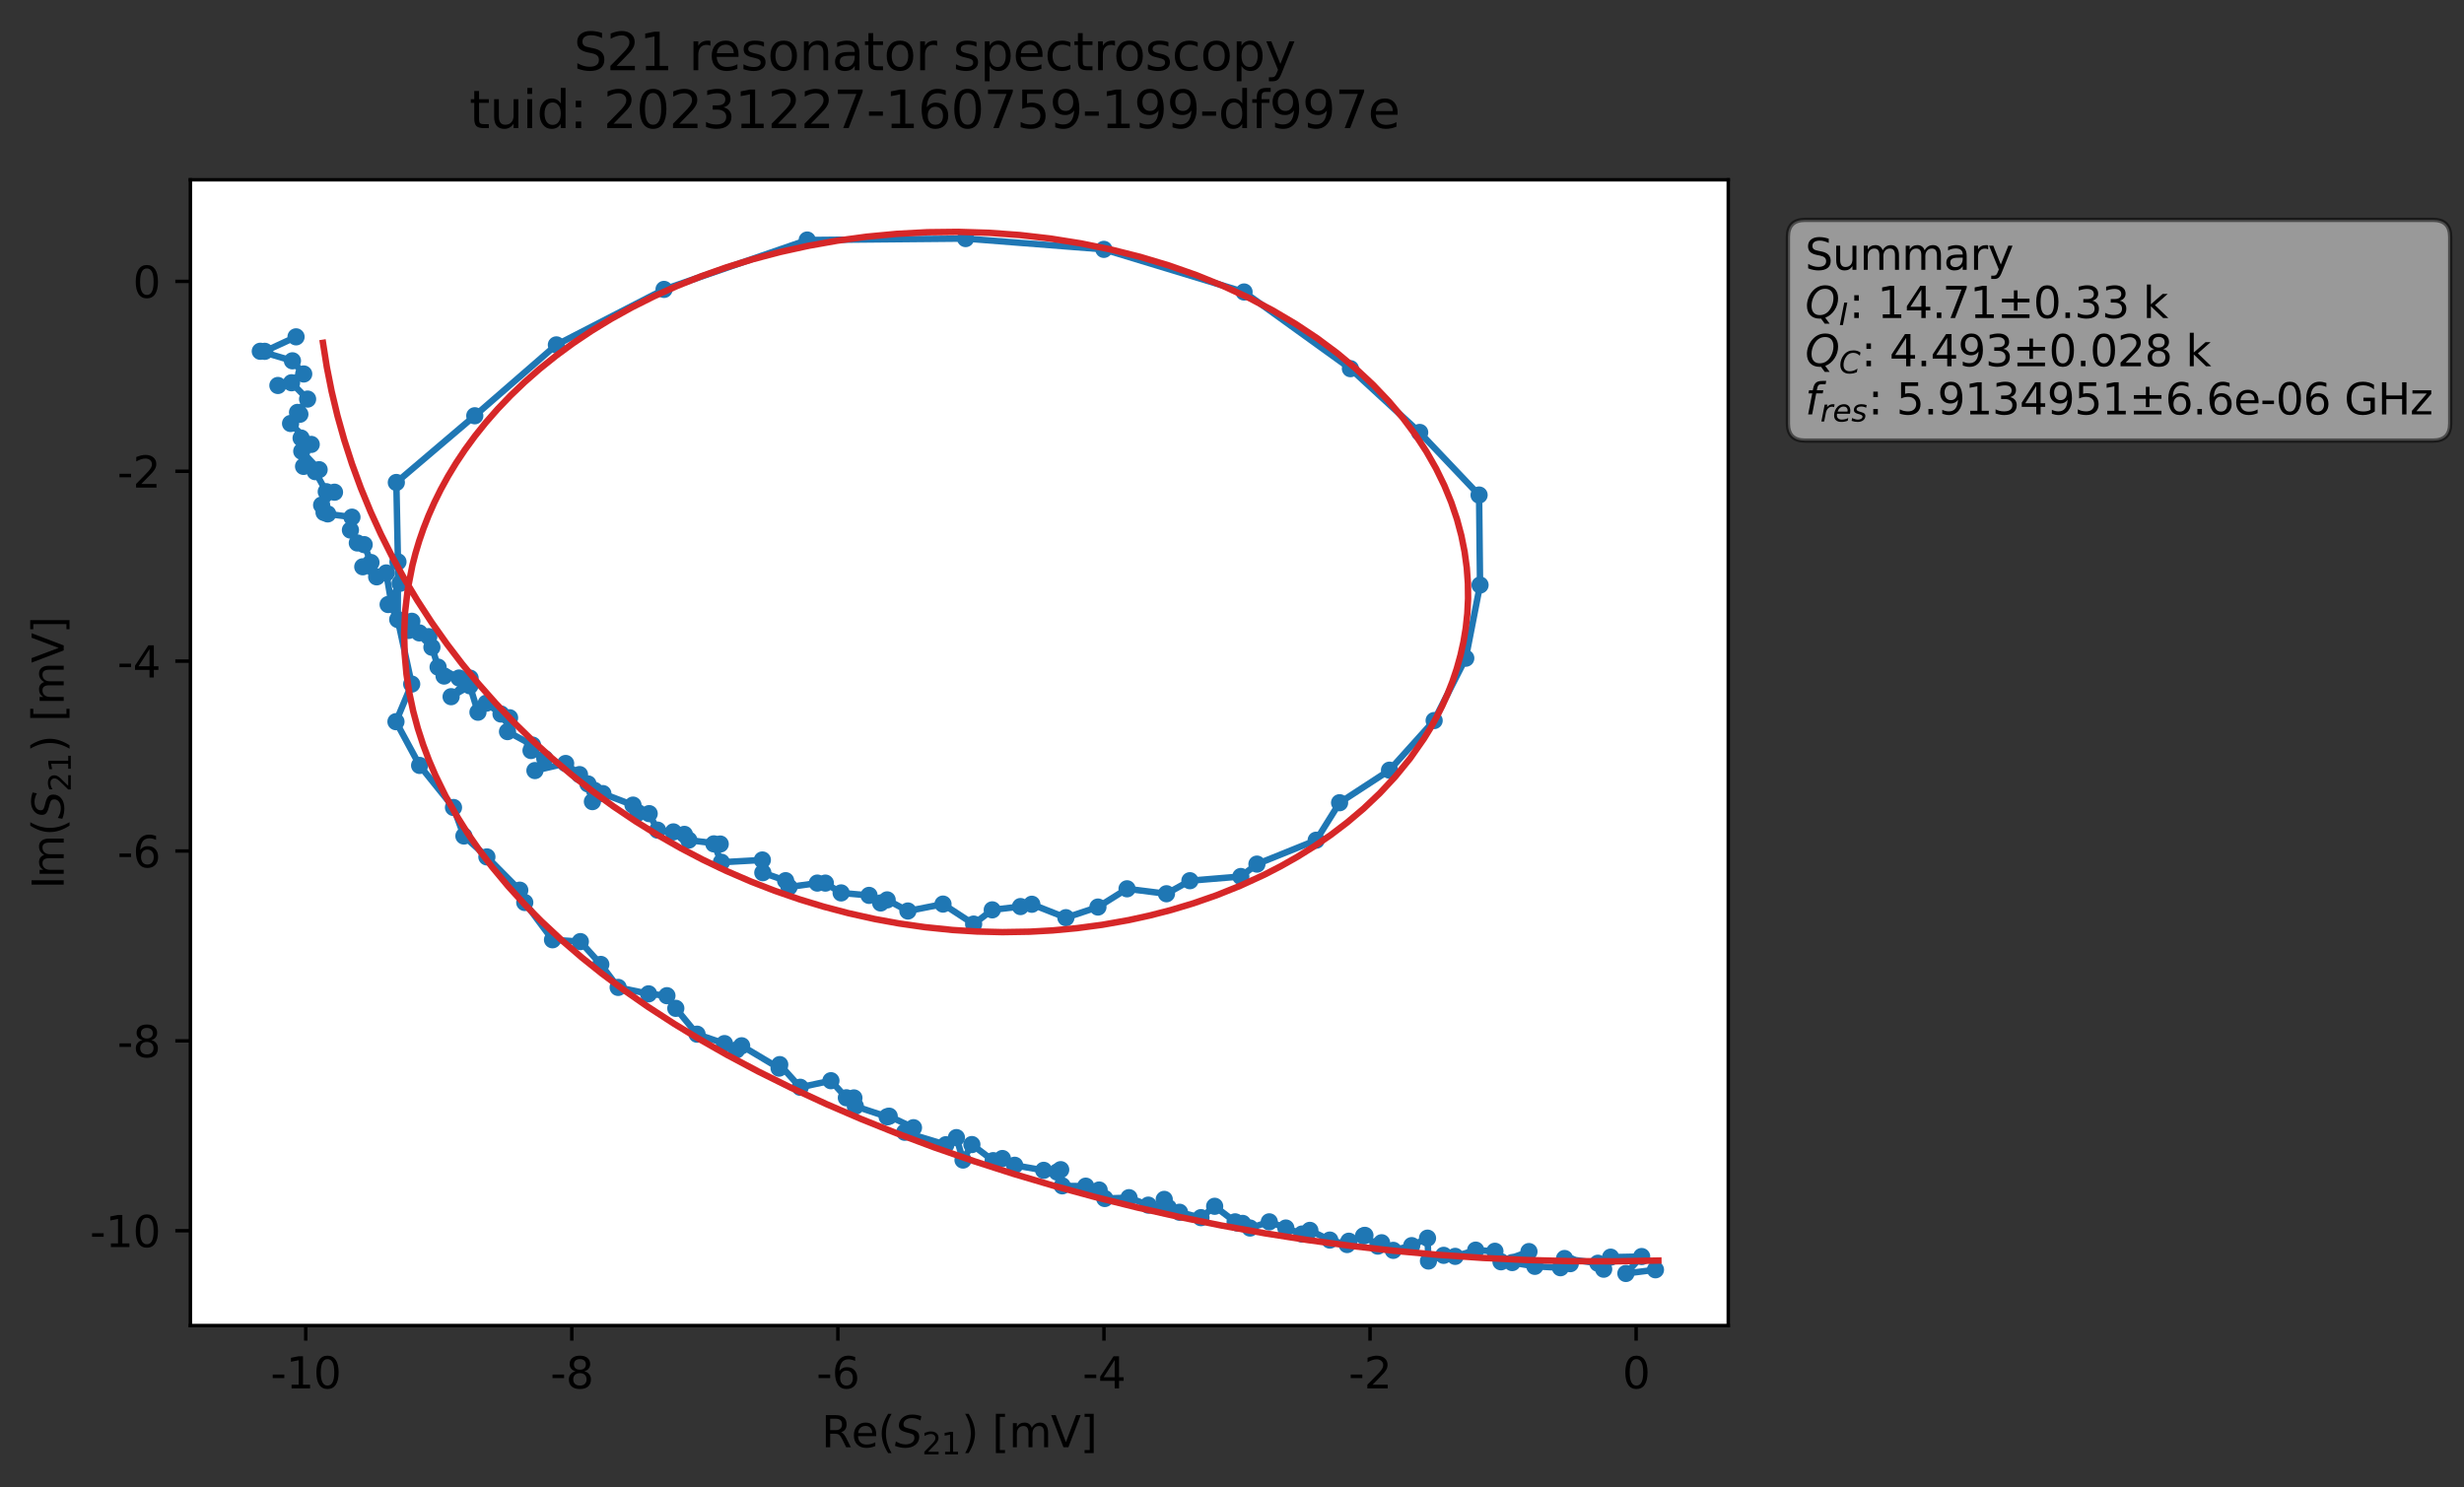 <?xml version="1.0" encoding="utf-8" standalone="no"?>
<!DOCTYPE svg PUBLIC "-//W3C//DTD SVG 1.1//EN"
  "http://www.w3.org/Graphics/SVG/1.1/DTD/svg11.dtd">
<svg xmlns:xlink="http://www.w3.org/1999/xlink" width="572.187pt" height="345.428pt" viewBox="0 0 572.187 345.428" xmlns="http://www.w3.org/2000/svg" version="1.1">
 <rect x="0" y="0" width="572.187" height="345.428" fill="#333333" stroke="none"/>
 <defs>
  <style type="text/css">*{stroke-linejoin: round; stroke-linecap: butt}</style>
 </defs>
 <g id="figure_1">
  <g id="patch_1">
   <path d="M 0 345.428 
L 572.187 345.428 
L 572.187 -0 
L 0 -0 
L 0 345.428 
z
" style="fill: none; opacity: 0"/>
  </g>
  <g id="axes_1">
   <g id="patch_2">
    <path d="M 44.211 307.872 
L 401.331 307.872 
L 401.331 41.76 
L 44.211 41.76 
z
" style="fill: #ffffff"/>
   </g>
   <g id="matplotlib.axis_1">
    <g id="xtick_1">
     <g id="line2d_1">
      <defs>
       <path id="m66141c9e68" d="M 0 0 
L 0 3.5 
" style="stroke: #000000; stroke-width: 0.8"/>
      </defs>
      <g>
       <use xlink:href="#m66141c9e68" x="70.996" y="307.872" style="stroke: #000000; stroke-width: 0.8"/>
      </g>
     </g>
     <g id="text_1">
      <!-- -10 -->
      <g transform="translate(62.829 322.47) scale(0.1 -0.1)">
       <defs>
        <path id="DejaVuSans-2d" d="M 313 2009 
L 1997 2009 
L 1997 1497 
L 313 1497 
L 313 2009 
z
" transform="scale(0.016)"/>
        <path id="DejaVuSans-31" d="M 794 531 
L 1825 531 
L 1825 4091 
L 703 3866 
L 703 4441 
L 1819 4666 
L 2450 4666 
L 2450 531 
L 3481 531 
L 3481 0 
L 794 0 
L 794 531 
z
" transform="scale(0.016)"/>
        <path id="DejaVuSans-30" d="M 2034 4250 
Q 1547 4250 1301 3770 
Q 1056 3291 1056 2328 
Q 1056 1369 1301 889 
Q 1547 409 2034 409 
Q 2525 409 2770 889 
Q 3016 1369 3016 2328 
Q 3016 3291 2770 3770 
Q 2525 4250 2034 4250 
z
M 2034 4750 
Q 2819 4750 3233 4129 
Q 3647 3509 3647 2328 
Q 3647 1150 3233 529 
Q 2819 -91 2034 -91 
Q 1250 -91 836 529 
Q 422 1150 422 2328 
Q 422 3509 836 4129 
Q 1250 4750 2034 4750 
z
" transform="scale(0.016)"/>
       </defs>
       <use xlink:href="#DejaVuSans-2d"/>
       <use xlink:href="#DejaVuSans-31" x="36.084"/>
       <use xlink:href="#DejaVuSans-30" x="99.707"/>
      </g>
     </g>
    </g>
    <g id="xtick_2">
     <g id="line2d_2">
      <g>
       <use xlink:href="#m66141c9e68" x="132.784" y="307.872" style="stroke: #000000; stroke-width: 0.8"/>
      </g>
     </g>
     <g id="text_2">
      <!-- -8 -->
      <g transform="translate(127.799 322.47) scale(0.1 -0.1)">
       <defs>
        <path id="DejaVuSans-38" d="M 2034 2216 
Q 1584 2216 1326 1975 
Q 1069 1734 1069 1313 
Q 1069 891 1326 650 
Q 1584 409 2034 409 
Q 2484 409 2743 651 
Q 3003 894 3003 1313 
Q 3003 1734 2745 1975 
Q 2488 2216 2034 2216 
z
M 1403 2484 
Q 997 2584 770 2862 
Q 544 3141 544 3541 
Q 544 4100 942 4425 
Q 1341 4750 2034 4750 
Q 2731 4750 3128 4425 
Q 3525 4100 3525 3541 
Q 3525 3141 3298 2862 
Q 3072 2584 2669 2484 
Q 3125 2378 3379 2068 
Q 3634 1759 3634 1313 
Q 3634 634 3220 271 
Q 2806 -91 2034 -91 
Q 1263 -91 848 271 
Q 434 634 434 1313 
Q 434 1759 690 2068 
Q 947 2378 1403 2484 
z
M 1172 3481 
Q 1172 3119 1398 2916 
Q 1625 2713 2034 2713 
Q 2441 2713 2670 2916 
Q 2900 3119 2900 3481 
Q 2900 3844 2670 4047 
Q 2441 4250 2034 4250 
Q 1625 4250 1398 4047 
Q 1172 3844 1172 3481 
z
" transform="scale(0.016)"/>
       </defs>
       <use xlink:href="#DejaVuSans-2d"/>
       <use xlink:href="#DejaVuSans-38" x="36.084"/>
      </g>
     </g>
    </g>
    <g id="xtick_3">
     <g id="line2d_3">
      <g>
       <use xlink:href="#m66141c9e68" x="194.572" y="307.872" style="stroke: #000000; stroke-width: 0.8"/>
      </g>
     </g>
     <g id="text_3">
      <!-- -6 -->
      <g transform="translate(189.587 322.47) scale(0.1 -0.1)">
       <defs>
        <path id="DejaVuSans-36" d="M 2113 2584 
Q 1688 2584 1439 2293 
Q 1191 2003 1191 1497 
Q 1191 994 1439 701 
Q 1688 409 2113 409 
Q 2538 409 2786 701 
Q 3034 994 3034 1497 
Q 3034 2003 2786 2293 
Q 2538 2584 2113 2584 
z
M 3366 4563 
L 3366 3988 
Q 3128 4100 2886 4159 
Q 2644 4219 2406 4219 
Q 1781 4219 1451 3797 
Q 1122 3375 1075 2522 
Q 1259 2794 1537 2939 
Q 1816 3084 2150 3084 
Q 2853 3084 3261 2657 
Q 3669 2231 3669 1497 
Q 3669 778 3244 343 
Q 2819 -91 2113 -91 
Q 1303 -91 875 529 
Q 447 1150 447 2328 
Q 447 3434 972 4092 
Q 1497 4750 2381 4750 
Q 2619 4750 2861 4703 
Q 3103 4656 3366 4563 
z
" transform="scale(0.016)"/>
       </defs>
       <use xlink:href="#DejaVuSans-2d"/>
       <use xlink:href="#DejaVuSans-36" x="36.084"/>
      </g>
     </g>
    </g>
    <g id="xtick_4">
     <g id="line2d_4">
      <g>
       <use xlink:href="#m66141c9e68" x="256.36" y="307.872" style="stroke: #000000; stroke-width: 0.8"/>
      </g>
     </g>
     <g id="text_4">
      <!-- -4 -->
      <g transform="translate(251.375 322.47) scale(0.1 -0.1)">
       <defs>
        <path id="DejaVuSans-34" d="M 2419 4116 
L 825 1625 
L 2419 1625 
L 2419 4116 
z
M 2253 4666 
L 3047 4666 
L 3047 1625 
L 3713 1625 
L 3713 1100 
L 3047 1100 
L 3047 0 
L 2419 0 
L 2419 1100 
L 313 1100 
L 313 1709 
L 2253 4666 
z
" transform="scale(0.016)"/>
       </defs>
       <use xlink:href="#DejaVuSans-2d"/>
       <use xlink:href="#DejaVuSans-34" x="36.084"/>
      </g>
     </g>
    </g>
    <g id="xtick_5">
     <g id="line2d_5">
      <g>
       <use xlink:href="#m66141c9e68" x="318.148" y="307.872" style="stroke: #000000; stroke-width: 0.8"/>
      </g>
     </g>
     <g id="text_5">
      <!-- -2 -->
      <g transform="translate(313.163 322.47) scale(0.1 -0.1)">
       <defs>
        <path id="DejaVuSans-32" d="M 1228 531 
L 3431 531 
L 3431 0 
L 469 0 
L 469 531 
Q 828 903 1448 1529 
Q 2069 2156 2228 2338 
Q 2531 2678 2651 2914 
Q 2772 3150 2772 3378 
Q 2772 3750 2511 3984 
Q 2250 4219 1831 4219 
Q 1534 4219 1204 4116 
Q 875 4013 500 3803 
L 500 4441 
Q 881 4594 1212 4672 
Q 1544 4750 1819 4750 
Q 2544 4750 2975 4387 
Q 3406 4025 3406 3419 
Q 3406 3131 3298 2873 
Q 3191 2616 2906 2266 
Q 2828 2175 2409 1742 
Q 1991 1309 1228 531 
z
" transform="scale(0.016)"/>
       </defs>
       <use xlink:href="#DejaVuSans-2d"/>
       <use xlink:href="#DejaVuSans-32" x="36.084"/>
      </g>
     </g>
    </g>
    <g id="xtick_6">
     <g id="line2d_6">
      <g>
       <use xlink:href="#m66141c9e68" x="379.936" y="307.872" style="stroke: #000000; stroke-width: 0.8"/>
      </g>
     </g>
     <g id="text_6">
      <!-- 0 -->
      <g transform="translate(376.755 322.47) scale(0.1 -0.1)">
       <use xlink:href="#DejaVuSans-30"/>
      </g>
     </g>
    </g>
    <g id="text_7">
     <!-- Re$(S_{21})$ [mV] -->
     <g transform="translate(190.771 336.149) scale(0.1 -0.1)">
      <defs>
       <path id="DejaVuSans-52" d="M 2841 2188 
Q 3044 2119 3236 1894 
Q 3428 1669 3622 1275 
L 4263 0 
L 3584 0 
L 2988 1197 
Q 2756 1666 2539 1819 
Q 2322 1972 1947 1972 
L 1259 1972 
L 1259 0 
L 628 0 
L 628 4666 
L 2053 4666 
Q 2853 4666 3247 4331 
Q 3641 3997 3641 3322 
Q 3641 2881 3436 2590 
Q 3231 2300 2841 2188 
z
M 1259 4147 
L 1259 2491 
L 2053 2491 
Q 2509 2491 2742 2702 
Q 2975 2913 2975 3322 
Q 2975 3731 2742 3939 
Q 2509 4147 2053 4147 
L 1259 4147 
z
" transform="scale(0.016)"/>
       <path id="DejaVuSans-65" d="M 3597 1894 
L 3597 1613 
L 953 1613 
Q 991 1019 1311 708 
Q 1631 397 2203 397 
Q 2534 397 2845 478 
Q 3156 559 3463 722 
L 3463 178 
Q 3153 47 2828 -22 
Q 2503 -91 2169 -91 
Q 1331 -91 842 396 
Q 353 884 353 1716 
Q 353 2575 817 3079 
Q 1281 3584 2069 3584 
Q 2775 3584 3186 3129 
Q 3597 2675 3597 1894 
z
M 3022 2063 
Q 3016 2534 2758 2815 
Q 2500 3097 2075 3097 
Q 1594 3097 1305 2825 
Q 1016 2553 972 2059 
L 3022 2063 
z
" transform="scale(0.016)"/>
       <path id="DejaVuSans-28" d="M 1984 4856 
Q 1566 4138 1362 3434 
Q 1159 2731 1159 2009 
Q 1159 1288 1364 580 
Q 1569 -128 1984 -844 
L 1484 -844 
Q 1016 -109 783 600 
Q 550 1309 550 2009 
Q 550 2706 781 3412 
Q 1013 4119 1484 4856 
L 1984 4856 
z
" transform="scale(0.016)"/>
       <path id="DejaVuSans-Oblique-53" d="M 3859 4513 
L 3738 3897 
Q 3422 4066 3111 4152 
Q 2800 4238 2509 4238 
Q 1944 4238 1609 3991 
Q 1275 3744 1275 3334 
Q 1275 3109 1398 2989 
Q 1522 2869 2034 2731 
L 2413 2638 
Q 3053 2472 3303 2217 
Q 3553 1963 3553 1503 
Q 3553 797 2998 353 
Q 2444 -91 1538 -91 
Q 1166 -91 791 -17 
Q 416 56 38 206 
L 166 856 
Q 513 641 861 531 
Q 1209 422 1556 422 
Q 2147 422 2503 684 
Q 2859 947 2859 1369 
Q 2859 1650 2717 1795 
Q 2575 1941 2106 2059 
L 1728 2156 
Q 1081 2325 845 2545 
Q 609 2766 609 3163 
Q 609 3859 1145 4304 
Q 1681 4750 2541 4750 
Q 2875 4750 3203 4690 
Q 3531 4631 3859 4513 
z
" transform="scale(0.016)"/>
       <path id="DejaVuSans-29" d="M 513 4856 
L 1013 4856 
Q 1481 4119 1714 3412 
Q 1947 2706 1947 2009 
Q 1947 1309 1714 600 
Q 1481 -109 1013 -844 
L 513 -844 
Q 928 -128 1133 580 
Q 1338 1288 1338 2009 
Q 1338 2731 1133 3434 
Q 928 4138 513 4856 
z
" transform="scale(0.016)"/>
       <path id="DejaVuSans-20" transform="scale(0.016)"/>
       <path id="DejaVuSans-5b" d="M 550 4863 
L 1875 4863 
L 1875 4416 
L 1125 4416 
L 1125 -397 
L 1875 -397 
L 1875 -844 
L 550 -844 
L 550 4863 
z
" transform="scale(0.016)"/>
       <path id="DejaVuSans-6d" d="M 3328 2828 
Q 3544 3216 3844 3400 
Q 4144 3584 4550 3584 
Q 5097 3584 5394 3201 
Q 5691 2819 5691 2113 
L 5691 0 
L 5113 0 
L 5113 2094 
Q 5113 2597 4934 2840 
Q 4756 3084 4391 3084 
Q 3944 3084 3684 2787 
Q 3425 2491 3425 1978 
L 3425 0 
L 2847 0 
L 2847 2094 
Q 2847 2600 2669 2842 
Q 2491 3084 2119 3084 
Q 1678 3084 1418 2786 
Q 1159 2488 1159 1978 
L 1159 0 
L 581 0 
L 581 3500 
L 1159 3500 
L 1159 2956 
Q 1356 3278 1631 3431 
Q 1906 3584 2284 3584 
Q 2666 3584 2933 3390 
Q 3200 3197 3328 2828 
z
" transform="scale(0.016)"/>
       <path id="DejaVuSans-56" d="M 1831 0 
L 50 4666 
L 709 4666 
L 2188 738 
L 3669 4666 
L 4325 4666 
L 2547 0 
L 1831 0 
z
" transform="scale(0.016)"/>
       <path id="DejaVuSans-5d" d="M 1947 4863 
L 1947 -844 
L 622 -844 
L 622 -397 
L 1369 -397 
L 1369 4416 
L 622 4416 
L 622 4863 
L 1947 4863 
z
" transform="scale(0.016)"/>
      </defs>
      <use xlink:href="#DejaVuSans-52" transform="translate(0 0.016)"/>
      <use xlink:href="#DejaVuSans-65" transform="translate(69.482 0.016)"/>
      <use xlink:href="#DejaVuSans-28" transform="translate(131.006 0.016)"/>
      <use xlink:href="#DejaVuSans-Oblique-53" transform="translate(170.02 0.016)"/>
      <use xlink:href="#DejaVuSans-32" transform="translate(233.496 -16.391) scale(0.7)"/>
      <use xlink:href="#DejaVuSans-31" transform="translate(278.032 -16.391) scale(0.7)"/>
      <use xlink:href="#DejaVuSans-29" transform="translate(325.303 0.016)"/>
      <use xlink:href="#DejaVuSans-20" transform="translate(364.316 0.016)"/>
      <use xlink:href="#DejaVuSans-5b" transform="translate(396.104 0.016)"/>
      <use xlink:href="#DejaVuSans-6d" transform="translate(435.117 0.016)"/>
      <use xlink:href="#DejaVuSans-56" transform="translate(532.529 0.016)"/>
      <use xlink:href="#DejaVuSans-5d" transform="translate(600.938 0.016)"/>
     </g>
    </g>
   </g>
   <g id="matplotlib.axis_2">
    <g id="ytick_1">
     <g id="line2d_7">
      <defs>
       <path id="m252d0dd2ca" d="M 0 0 
L -3.5 0 
" style="stroke: #000000; stroke-width: 0.8"/>
      </defs>
      <g>
       <use xlink:href="#m252d0dd2ca" x="44.211" y="285.85" style="stroke: #000000; stroke-width: 0.8"/>
      </g>
     </g>
     <g id="text_8">
      <!-- -10 -->
      <g transform="translate(20.878 289.649) scale(0.1 -0.1)">
       <use xlink:href="#DejaVuSans-2d"/>
       <use xlink:href="#DejaVuSans-31" x="36.084"/>
       <use xlink:href="#DejaVuSans-30" x="99.707"/>
      </g>
     </g>
    </g>
    <g id="ytick_2">
     <g id="line2d_8">
      <g>
       <use xlink:href="#m252d0dd2ca" x="44.211" y="241.751" style="stroke: #000000; stroke-width: 0.8"/>
      </g>
     </g>
     <g id="text_9">
      <!-- -8 -->
      <g transform="translate(27.241 245.55) scale(0.1 -0.1)">
       <use xlink:href="#DejaVuSans-2d"/>
       <use xlink:href="#DejaVuSans-38" x="36.084"/>
      </g>
     </g>
    </g>
    <g id="ytick_3">
     <g id="line2d_9">
      <g>
       <use xlink:href="#m252d0dd2ca" x="44.211" y="197.652" style="stroke: #000000; stroke-width: 0.8"/>
      </g>
     </g>
     <g id="text_10">
      <!-- -6 -->
      <g transform="translate(27.241 201.451) scale(0.1 -0.1)">
       <use xlink:href="#DejaVuSans-2d"/>
       <use xlink:href="#DejaVuSans-36" x="36.084"/>
      </g>
     </g>
    </g>
    <g id="ytick_4">
     <g id="line2d_10">
      <g>
       <use xlink:href="#m252d0dd2ca" x="44.211" y="153.553" style="stroke: #000000; stroke-width: 0.8"/>
      </g>
     </g>
     <g id="text_11">
      <!-- -4 -->
      <g transform="translate(27.241 157.352) scale(0.1 -0.1)">
       <use xlink:href="#DejaVuSans-2d"/>
       <use xlink:href="#DejaVuSans-34" x="36.084"/>
      </g>
     </g>
    </g>
    <g id="ytick_5">
     <g id="line2d_11">
      <g>
       <use xlink:href="#m252d0dd2ca" x="44.211" y="109.454" style="stroke: #000000; stroke-width: 0.8"/>
      </g>
     </g>
     <g id="text_12">
      <!-- -2 -->
      <g transform="translate(27.241 113.253) scale(0.1 -0.1)">
       <use xlink:href="#DejaVuSans-2d"/>
       <use xlink:href="#DejaVuSans-32" x="36.084"/>
      </g>
     </g>
    </g>
    <g id="ytick_6">
     <g id="line2d_12">
      <g>
       <use xlink:href="#m252d0dd2ca" x="44.211" y="65.355" style="stroke: #000000; stroke-width: 0.8"/>
      </g>
     </g>
     <g id="text_13">
      <!-- 0 -->
      <g transform="translate(30.848 69.154) scale(0.1 -0.1)">
       <use xlink:href="#DejaVuSans-30"/>
      </g>
     </g>
    </g>
    <g id="text_14">
     <!-- Im$(S_{21})$ [mV] -->
     <g transform="translate(14.798 206.466) rotate(-90) scale(0.1 -0.1)">
      <defs>
       <path id="DejaVuSans-49" d="M 628 4666 
L 1259 4666 
L 1259 0 
L 628 0 
L 628 4666 
z
" transform="scale(0.016)"/>
      </defs>
      <use xlink:href="#DejaVuSans-49" transform="translate(0 0.016)"/>
      <use xlink:href="#DejaVuSans-6d" transform="translate(25.867 0.016)"/>
      <use xlink:href="#DejaVuSans-28" transform="translate(123.279 0.016)"/>
      <use xlink:href="#DejaVuSans-Oblique-53" transform="translate(162.293 0.016)"/>
      <use xlink:href="#DejaVuSans-32" transform="translate(225.77 -16.391) scale(0.7)"/>
      <use xlink:href="#DejaVuSans-31" transform="translate(270.306 -16.391) scale(0.7)"/>
      <use xlink:href="#DejaVuSans-29" transform="translate(317.576 0.016)"/>
      <use xlink:href="#DejaVuSans-20" transform="translate(356.59 0.016)"/>
      <use xlink:href="#DejaVuSans-5b" transform="translate(388.377 0.016)"/>
      <use xlink:href="#DejaVuSans-6d" transform="translate(427.391 0.016)"/>
      <use xlink:href="#DejaVuSans-56" transform="translate(524.803 0.016)"/>
      <use xlink:href="#DejaVuSans-5d" transform="translate(593.211 0.016)"/>
     </g>
    </g>
   </g>
   <g id="line2d_13">
    <path d="M 384.427 294.92 
L 377.563 295.776 
L 381.222 291.846 
L 374.022 291.989 
L 372.404 294.784 
L 371.059 293.401 
L 363.314 292.303 
L 364.648 293.499 
L 362.369 294.443 
L 356.422 294.121 
L 351.158 293.245 
L 355.054 290.69 
L 348.558 293.065 
L 347.149 290.618 
L 342.682 290.356 
L 337.924 291.805 
L 335.242 291.566 
L 331.715 292.886 
L 331.498 287.576 
L 327.822 289.312 
L 323.541 290.408 
L 320.837 288.646 
L 319.943 289.425 
L 316.964 286.927 
L 316.63 287.067 
L 313.234 288.286 
L 312.828 289.059 
L 308.808 288.023 
L 304.175 285.768 
L 302.357 286.621 
L 294.751 283.786 
L 290.279 285.224 
L 288.565 284.15 
L 287.393 284.077 
L 286.817 283.788 
L 282.067 280.173 
L 278.884 282.814 
L 273.907 281.559 
L 271.318 280.503 
L 270.358 278.571 
L 270.219 280.474 
L 266.661 279.905 
L 262.177 278.171 
L 256.548 278.367 
L 255.24 276.392 
L 252.127 275.5 
L 246.673 275.424 
L 246.314 271.669 
L 245.481 272.223 
L 242.363 271.823 
L 235.63 270.647 
L 232.775 269.082 
L 230.636 269.573 
L 225.688 265.835 
L 223.632 269.436 
L 222.1 264.222 
L 219.645 265.875 
L 210.093 262.98 
L 212.128 261.924 
L 206.49 259.246 
L 206.007 259.385 
L 198.628 256.941 
L 198.292 255.006 
L 196.542 254.975 
L 192.96 251.006 
L 185.818 252.529 
L 181.069 247.268 
L 180.916 248.082 
L 172.222 242.893 
L 171.043 243.872 
L 168.24 242.385 
L 161.871 240.202 
L 156.935 234.199 
L 154.875 231.26 
L 150.616 230.831 
L 143.548 229.336 
L 139.518 223.999 
L 134.769 218.699 
L 128.302 218.273 
L 121.86 209.616 
L 120.7 206.754 
L 113.067 199.028 
L 107.728 194.172 
L 105.31 187.551 
L 97.444 177.78 
L 91.951 167.618 
L 95.604 158.888 
L 92.361 143.881 
L 92.414 130.491 
L 92.037 112.063 
L 110.254 96.566 
L 129.201 80.106 
L 154.203 67.218 
L 187.452 55.749 
L 224.233 55.411 
L 256.336 57.919 
L 288.894 67.817 
L 313.596 85.627 
L 329.677 100.439 
L 343.47 114.979 
L 343.694 135.88 
L 340.379 152.878 
L 333.035 167.358 
L 322.672 178.882 
L 311.078 186.443 
L 305.646 195.145 
L 291.884 200.699 
L 288.142 203.578 
L 276.317 204.554 
L 270.878 207.584 
L 261.721 206.434 
L 254.964 210.673 
L 247.52 213.143 
L 239.61 210.025 
L 236.977 210.561 
L 230.42 211.325 
L 226.096 214.629 
L 218.984 209.986 
L 210.833 211.589 
L 206.016 209.008 
L 204.507 209.724 
L 201.811 207.964 
L 195.326 207.391 
L 191.666 205.111 
L 189.795 205.106 
L 183.227 206.021 
L 182.437 204.547 
L 177.139 202.691 
L 177.033 199.741 
L 167.523 200.268 
L 165.769 195.997 
L 167.248 196.037 
L 159.95 195.123 
L 158.927 193.793 
L 156.371 193.219 
L 152.701 192.807 
L 150.752 188.976 
L 148.215 188.79 
L 146.996 186.996 
L 139.997 184.32 
L 137.569 186.185 
L 138.062 183.593 
L 136.534 182.072 
L 134.574 179.908 
L 131.354 177.328 
L 124.22 178.974 
L 126.507 176.18 
L 123.313 174.318 
L 123.666 173.059 
L 117.851 169.925 
L 118.332 166.707 
L 116.345 165.843 
L 112.935 163.319 
L 110.991 165.421 
L 109.116 159.285 
L 104.754 161.816 
L 109.164 157.507 
L 103.123 157.021 
L 106.601 157.476 
L 101.735 154.947 
L 99.575 147.87 
L 94.907 146.423 
L 97.377 146.998 
L 95.639 144.301 
L 93.129 144.219 
L 90.131 140.408 
L 92.908 135.476 
L 90.905 140.174 
L 89.689 133.072 
L 87.47 133.976 
L 84.244 131.641 
L 86.147 130.65 
L 84.567 126.499 
L 82.974 126.111 
L 81.377 123.113 
L 81.731 120.115 
L 76.101 119.357 
L 75.253 119.031 
L 74.689 117.309 
L 77.677 114.322 
L 75.763 114.2 
L 73.202 109.547 
L 70.494 108.325 
L 74.106 109.088 
L 70.075 104.804 
L 69.923 101.744 
L 72.271 103.219 
L 67.476 98.36 
L 69.637 96.214 
L 69.092 95.783 
L 71.43 92.693 
L 67.702 88.902 
L 64.532 89.533 
L 70.528 86.861 
L 67.909 83.804 
L 60.444 81.587 
L 61.471 81.6 
L 68.748 78.237 
L 68.748 78.237 
" clip-path="url(#pccf9aceb6c)" style="fill: none; stroke: #1f77b4; stroke-width: 1.5; stroke-linecap: square"/>
    <defs>
     <path id="m8ed7cf4a90" d="M 0 1.5 
C 0.398 1.5 0.779 1.342 1.061 1.061 
C 1.342 0.779 1.5 0.398 1.5 0 
C 1.5 -0.398 1.342 -0.779 1.061 -1.061 
C 0.779 -1.342 0.398 -1.5 0 -1.5 
C -0.398 -1.5 -0.779 -1.342 -1.061 -1.061 
C -1.342 -0.779 -1.5 -0.398 -1.5 0 
C -1.5 0.398 -1.342 0.779 -1.061 1.061 
C -0.779 1.342 -0.398 1.5 0 1.5 
z
" style="stroke: #1f77b4"/>
    </defs>
    <g clip-path="url(#pccf9aceb6c)">
     <use xlink:href="#m8ed7cf4a90" x="384.427" y="294.92" style="fill: #1f77b4; stroke: #1f77b4"/>
     <use xlink:href="#m8ed7cf4a90" x="377.563" y="295.776" style="fill: #1f77b4; stroke: #1f77b4"/>
     <use xlink:href="#m8ed7cf4a90" x="381.222" y="291.846" style="fill: #1f77b4; stroke: #1f77b4"/>
     <use xlink:href="#m8ed7cf4a90" x="374.022" y="291.989" style="fill: #1f77b4; stroke: #1f77b4"/>
     <use xlink:href="#m8ed7cf4a90" x="372.404" y="294.784" style="fill: #1f77b4; stroke: #1f77b4"/>
     <use xlink:href="#m8ed7cf4a90" x="371.059" y="293.401" style="fill: #1f77b4; stroke: #1f77b4"/>
     <use xlink:href="#m8ed7cf4a90" x="363.314" y="292.303" style="fill: #1f77b4; stroke: #1f77b4"/>
     <use xlink:href="#m8ed7cf4a90" x="364.648" y="293.499" style="fill: #1f77b4; stroke: #1f77b4"/>
     <use xlink:href="#m8ed7cf4a90" x="362.369" y="294.443" style="fill: #1f77b4; stroke: #1f77b4"/>
     <use xlink:href="#m8ed7cf4a90" x="356.422" y="294.121" style="fill: #1f77b4; stroke: #1f77b4"/>
     <use xlink:href="#m8ed7cf4a90" x="351.158" y="293.245" style="fill: #1f77b4; stroke: #1f77b4"/>
     <use xlink:href="#m8ed7cf4a90" x="355.054" y="290.69" style="fill: #1f77b4; stroke: #1f77b4"/>
     <use xlink:href="#m8ed7cf4a90" x="348.558" y="293.065" style="fill: #1f77b4; stroke: #1f77b4"/>
     <use xlink:href="#m8ed7cf4a90" x="347.149" y="290.618" style="fill: #1f77b4; stroke: #1f77b4"/>
     <use xlink:href="#m8ed7cf4a90" x="342.682" y="290.356" style="fill: #1f77b4; stroke: #1f77b4"/>
     <use xlink:href="#m8ed7cf4a90" x="337.924" y="291.805" style="fill: #1f77b4; stroke: #1f77b4"/>
     <use xlink:href="#m8ed7cf4a90" x="335.242" y="291.566" style="fill: #1f77b4; stroke: #1f77b4"/>
     <use xlink:href="#m8ed7cf4a90" x="331.715" y="292.886" style="fill: #1f77b4; stroke: #1f77b4"/>
     <use xlink:href="#m8ed7cf4a90" x="331.498" y="287.576" style="fill: #1f77b4; stroke: #1f77b4"/>
     <use xlink:href="#m8ed7cf4a90" x="327.822" y="289.312" style="fill: #1f77b4; stroke: #1f77b4"/>
     <use xlink:href="#m8ed7cf4a90" x="323.541" y="290.408" style="fill: #1f77b4; stroke: #1f77b4"/>
     <use xlink:href="#m8ed7cf4a90" x="320.837" y="288.646" style="fill: #1f77b4; stroke: #1f77b4"/>
     <use xlink:href="#m8ed7cf4a90" x="319.943" y="289.425" style="fill: #1f77b4; stroke: #1f77b4"/>
     <use xlink:href="#m8ed7cf4a90" x="316.964" y="286.927" style="fill: #1f77b4; stroke: #1f77b4"/>
     <use xlink:href="#m8ed7cf4a90" x="316.63" y="287.067" style="fill: #1f77b4; stroke: #1f77b4"/>
     <use xlink:href="#m8ed7cf4a90" x="313.234" y="288.286" style="fill: #1f77b4; stroke: #1f77b4"/>
     <use xlink:href="#m8ed7cf4a90" x="312.828" y="289.059" style="fill: #1f77b4; stroke: #1f77b4"/>
     <use xlink:href="#m8ed7cf4a90" x="308.808" y="288.023" style="fill: #1f77b4; stroke: #1f77b4"/>
     <use xlink:href="#m8ed7cf4a90" x="304.175" y="285.768" style="fill: #1f77b4; stroke: #1f77b4"/>
     <use xlink:href="#m8ed7cf4a90" x="302.357" y="286.621" style="fill: #1f77b4; stroke: #1f77b4"/>
     <use xlink:href="#m8ed7cf4a90" x="298.596" y="285.225" style="fill: #1f77b4; stroke: #1f77b4"/>
     <use xlink:href="#m8ed7cf4a90" x="294.751" y="283.786" style="fill: #1f77b4; stroke: #1f77b4"/>
     <use xlink:href="#m8ed7cf4a90" x="290.279" y="285.224" style="fill: #1f77b4; stroke: #1f77b4"/>
     <use xlink:href="#m8ed7cf4a90" x="288.565" y="284.15" style="fill: #1f77b4; stroke: #1f77b4"/>
     <use xlink:href="#m8ed7cf4a90" x="287.393" y="284.077" style="fill: #1f77b4; stroke: #1f77b4"/>
     <use xlink:href="#m8ed7cf4a90" x="286.817" y="283.788" style="fill: #1f77b4; stroke: #1f77b4"/>
     <use xlink:href="#m8ed7cf4a90" x="282.067" y="280.173" style="fill: #1f77b4; stroke: #1f77b4"/>
     <use xlink:href="#m8ed7cf4a90" x="278.884" y="282.814" style="fill: #1f77b4; stroke: #1f77b4"/>
     <use xlink:href="#m8ed7cf4a90" x="273.907" y="281.559" style="fill: #1f77b4; stroke: #1f77b4"/>
     <use xlink:href="#m8ed7cf4a90" x="271.318" y="280.503" style="fill: #1f77b4; stroke: #1f77b4"/>
     <use xlink:href="#m8ed7cf4a90" x="270.358" y="278.571" style="fill: #1f77b4; stroke: #1f77b4"/>
     <use xlink:href="#m8ed7cf4a90" x="270.219" y="280.474" style="fill: #1f77b4; stroke: #1f77b4"/>
     <use xlink:href="#m8ed7cf4a90" x="266.661" y="279.905" style="fill: #1f77b4; stroke: #1f77b4"/>
     <use xlink:href="#m8ed7cf4a90" x="262.177" y="278.171" style="fill: #1f77b4; stroke: #1f77b4"/>
     <use xlink:href="#m8ed7cf4a90" x="256.548" y="278.367" style="fill: #1f77b4; stroke: #1f77b4"/>
     <use xlink:href="#m8ed7cf4a90" x="255.24" y="276.392" style="fill: #1f77b4; stroke: #1f77b4"/>
     <use xlink:href="#m8ed7cf4a90" x="252.127" y="275.5" style="fill: #1f77b4; stroke: #1f77b4"/>
     <use xlink:href="#m8ed7cf4a90" x="246.673" y="275.424" style="fill: #1f77b4; stroke: #1f77b4"/>
     <use xlink:href="#m8ed7cf4a90" x="246.314" y="271.669" style="fill: #1f77b4; stroke: #1f77b4"/>
     <use xlink:href="#m8ed7cf4a90" x="245.481" y="272.223" style="fill: #1f77b4; stroke: #1f77b4"/>
     <use xlink:href="#m8ed7cf4a90" x="242.363" y="271.823" style="fill: #1f77b4; stroke: #1f77b4"/>
     <use xlink:href="#m8ed7cf4a90" x="235.63" y="270.647" style="fill: #1f77b4; stroke: #1f77b4"/>
     <use xlink:href="#m8ed7cf4a90" x="232.775" y="269.082" style="fill: #1f77b4; stroke: #1f77b4"/>
     <use xlink:href="#m8ed7cf4a90" x="230.636" y="269.573" style="fill: #1f77b4; stroke: #1f77b4"/>
     <use xlink:href="#m8ed7cf4a90" x="225.688" y="265.835" style="fill: #1f77b4; stroke: #1f77b4"/>
     <use xlink:href="#m8ed7cf4a90" x="223.632" y="269.436" style="fill: #1f77b4; stroke: #1f77b4"/>
     <use xlink:href="#m8ed7cf4a90" x="222.1" y="264.222" style="fill: #1f77b4; stroke: #1f77b4"/>
     <use xlink:href="#m8ed7cf4a90" x="219.645" y="265.875" style="fill: #1f77b4; stroke: #1f77b4"/>
     <use xlink:href="#m8ed7cf4a90" x="210.093" y="262.98" style="fill: #1f77b4; stroke: #1f77b4"/>
     <use xlink:href="#m8ed7cf4a90" x="212.128" y="261.924" style="fill: #1f77b4; stroke: #1f77b4"/>
     <use xlink:href="#m8ed7cf4a90" x="206.49" y="259.246" style="fill: #1f77b4; stroke: #1f77b4"/>
     <use xlink:href="#m8ed7cf4a90" x="206.007" y="259.385" style="fill: #1f77b4; stroke: #1f77b4"/>
     <use xlink:href="#m8ed7cf4a90" x="198.628" y="256.941" style="fill: #1f77b4; stroke: #1f77b4"/>
     <use xlink:href="#m8ed7cf4a90" x="198.292" y="255.006" style="fill: #1f77b4; stroke: #1f77b4"/>
     <use xlink:href="#m8ed7cf4a90" x="196.542" y="254.975" style="fill: #1f77b4; stroke: #1f77b4"/>
     <use xlink:href="#m8ed7cf4a90" x="192.96" y="251.006" style="fill: #1f77b4; stroke: #1f77b4"/>
     <use xlink:href="#m8ed7cf4a90" x="185.818" y="252.529" style="fill: #1f77b4; stroke: #1f77b4"/>
     <use xlink:href="#m8ed7cf4a90" x="181.069" y="247.268" style="fill: #1f77b4; stroke: #1f77b4"/>
     <use xlink:href="#m8ed7cf4a90" x="180.916" y="248.082" style="fill: #1f77b4; stroke: #1f77b4"/>
     <use xlink:href="#m8ed7cf4a90" x="172.222" y="242.893" style="fill: #1f77b4; stroke: #1f77b4"/>
     <use xlink:href="#m8ed7cf4a90" x="171.043" y="243.872" style="fill: #1f77b4; stroke: #1f77b4"/>
     <use xlink:href="#m8ed7cf4a90" x="168.24" y="242.385" style="fill: #1f77b4; stroke: #1f77b4"/>
     <use xlink:href="#m8ed7cf4a90" x="161.871" y="240.202" style="fill: #1f77b4; stroke: #1f77b4"/>
     <use xlink:href="#m8ed7cf4a90" x="156.935" y="234.199" style="fill: #1f77b4; stroke: #1f77b4"/>
     <use xlink:href="#m8ed7cf4a90" x="154.875" y="231.26" style="fill: #1f77b4; stroke: #1f77b4"/>
     <use xlink:href="#m8ed7cf4a90" x="150.616" y="230.831" style="fill: #1f77b4; stroke: #1f77b4"/>
     <use xlink:href="#m8ed7cf4a90" x="143.548" y="229.336" style="fill: #1f77b4; stroke: #1f77b4"/>
     <use xlink:href="#m8ed7cf4a90" x="139.518" y="223.999" style="fill: #1f77b4; stroke: #1f77b4"/>
     <use xlink:href="#m8ed7cf4a90" x="134.769" y="218.699" style="fill: #1f77b4; stroke: #1f77b4"/>
     <use xlink:href="#m8ed7cf4a90" x="128.302" y="218.273" style="fill: #1f77b4; stroke: #1f77b4"/>
     <use xlink:href="#m8ed7cf4a90" x="121.86" y="209.616" style="fill: #1f77b4; stroke: #1f77b4"/>
     <use xlink:href="#m8ed7cf4a90" x="120.7" y="206.754" style="fill: #1f77b4; stroke: #1f77b4"/>
     <use xlink:href="#m8ed7cf4a90" x="113.067" y="199.028" style="fill: #1f77b4; stroke: #1f77b4"/>
     <use xlink:href="#m8ed7cf4a90" x="107.728" y="194.172" style="fill: #1f77b4; stroke: #1f77b4"/>
     <use xlink:href="#m8ed7cf4a90" x="105.31" y="187.551" style="fill: #1f77b4; stroke: #1f77b4"/>
     <use xlink:href="#m8ed7cf4a90" x="97.444" y="177.78" style="fill: #1f77b4; stroke: #1f77b4"/>
     <use xlink:href="#m8ed7cf4a90" x="91.951" y="167.618" style="fill: #1f77b4; stroke: #1f77b4"/>
     <use xlink:href="#m8ed7cf4a90" x="95.604" y="158.888" style="fill: #1f77b4; stroke: #1f77b4"/>
     <use xlink:href="#m8ed7cf4a90" x="92.361" y="143.881" style="fill: #1f77b4; stroke: #1f77b4"/>
     <use xlink:href="#m8ed7cf4a90" x="92.414" y="130.491" style="fill: #1f77b4; stroke: #1f77b4"/>
     <use xlink:href="#m8ed7cf4a90" x="92.037" y="112.063" style="fill: #1f77b4; stroke: #1f77b4"/>
     <use xlink:href="#m8ed7cf4a90" x="110.254" y="96.566" style="fill: #1f77b4; stroke: #1f77b4"/>
     <use xlink:href="#m8ed7cf4a90" x="129.201" y="80.106" style="fill: #1f77b4; stroke: #1f77b4"/>
     <use xlink:href="#m8ed7cf4a90" x="154.203" y="67.218" style="fill: #1f77b4; stroke: #1f77b4"/>
     <use xlink:href="#m8ed7cf4a90" x="187.452" y="55.749" style="fill: #1f77b4; stroke: #1f77b4"/>
     <use xlink:href="#m8ed7cf4a90" x="224.233" y="55.411" style="fill: #1f77b4; stroke: #1f77b4"/>
     <use xlink:href="#m8ed7cf4a90" x="256.336" y="57.919" style="fill: #1f77b4; stroke: #1f77b4"/>
     <use xlink:href="#m8ed7cf4a90" x="288.894" y="67.817" style="fill: #1f77b4; stroke: #1f77b4"/>
     <use xlink:href="#m8ed7cf4a90" x="313.596" y="85.627" style="fill: #1f77b4; stroke: #1f77b4"/>
     <use xlink:href="#m8ed7cf4a90" x="329.677" y="100.439" style="fill: #1f77b4; stroke: #1f77b4"/>
     <use xlink:href="#m8ed7cf4a90" x="343.47" y="114.979" style="fill: #1f77b4; stroke: #1f77b4"/>
     <use xlink:href="#m8ed7cf4a90" x="343.694" y="135.88" style="fill: #1f77b4; stroke: #1f77b4"/>
     <use xlink:href="#m8ed7cf4a90" x="340.379" y="152.878" style="fill: #1f77b4; stroke: #1f77b4"/>
     <use xlink:href="#m8ed7cf4a90" x="333.035" y="167.358" style="fill: #1f77b4; stroke: #1f77b4"/>
     <use xlink:href="#m8ed7cf4a90" x="322.672" y="178.882" style="fill: #1f77b4; stroke: #1f77b4"/>
     <use xlink:href="#m8ed7cf4a90" x="311.078" y="186.443" style="fill: #1f77b4; stroke: #1f77b4"/>
     <use xlink:href="#m8ed7cf4a90" x="305.646" y="195.145" style="fill: #1f77b4; stroke: #1f77b4"/>
     <use xlink:href="#m8ed7cf4a90" x="291.884" y="200.699" style="fill: #1f77b4; stroke: #1f77b4"/>
     <use xlink:href="#m8ed7cf4a90" x="288.142" y="203.578" style="fill: #1f77b4; stroke: #1f77b4"/>
     <use xlink:href="#m8ed7cf4a90" x="276.317" y="204.554" style="fill: #1f77b4; stroke: #1f77b4"/>
     <use xlink:href="#m8ed7cf4a90" x="270.878" y="207.584" style="fill: #1f77b4; stroke: #1f77b4"/>
     <use xlink:href="#m8ed7cf4a90" x="261.721" y="206.434" style="fill: #1f77b4; stroke: #1f77b4"/>
     <use xlink:href="#m8ed7cf4a90" x="254.964" y="210.673" style="fill: #1f77b4; stroke: #1f77b4"/>
     <use xlink:href="#m8ed7cf4a90" x="247.52" y="213.143" style="fill: #1f77b4; stroke: #1f77b4"/>
     <use xlink:href="#m8ed7cf4a90" x="239.61" y="210.025" style="fill: #1f77b4; stroke: #1f77b4"/>
     <use xlink:href="#m8ed7cf4a90" x="236.977" y="210.561" style="fill: #1f77b4; stroke: #1f77b4"/>
     <use xlink:href="#m8ed7cf4a90" x="230.42" y="211.325" style="fill: #1f77b4; stroke: #1f77b4"/>
     <use xlink:href="#m8ed7cf4a90" x="226.096" y="214.629" style="fill: #1f77b4; stroke: #1f77b4"/>
     <use xlink:href="#m8ed7cf4a90" x="218.984" y="209.986" style="fill: #1f77b4; stroke: #1f77b4"/>
     <use xlink:href="#m8ed7cf4a90" x="210.833" y="211.589" style="fill: #1f77b4; stroke: #1f77b4"/>
     <use xlink:href="#m8ed7cf4a90" x="206.016" y="209.008" style="fill: #1f77b4; stroke: #1f77b4"/>
     <use xlink:href="#m8ed7cf4a90" x="204.507" y="209.724" style="fill: #1f77b4; stroke: #1f77b4"/>
     <use xlink:href="#m8ed7cf4a90" x="201.811" y="207.964" style="fill: #1f77b4; stroke: #1f77b4"/>
     <use xlink:href="#m8ed7cf4a90" x="195.326" y="207.391" style="fill: #1f77b4; stroke: #1f77b4"/>
     <use xlink:href="#m8ed7cf4a90" x="191.666" y="205.111" style="fill: #1f77b4; stroke: #1f77b4"/>
     <use xlink:href="#m8ed7cf4a90" x="189.795" y="205.106" style="fill: #1f77b4; stroke: #1f77b4"/>
     <use xlink:href="#m8ed7cf4a90" x="183.227" y="206.021" style="fill: #1f77b4; stroke: #1f77b4"/>
     <use xlink:href="#m8ed7cf4a90" x="182.437" y="204.547" style="fill: #1f77b4; stroke: #1f77b4"/>
     <use xlink:href="#m8ed7cf4a90" x="177.139" y="202.691" style="fill: #1f77b4; stroke: #1f77b4"/>
     <use xlink:href="#m8ed7cf4a90" x="177.033" y="199.741" style="fill: #1f77b4; stroke: #1f77b4"/>
     <use xlink:href="#m8ed7cf4a90" x="167.523" y="200.268" style="fill: #1f77b4; stroke: #1f77b4"/>
     <use xlink:href="#m8ed7cf4a90" x="165.769" y="195.997" style="fill: #1f77b4; stroke: #1f77b4"/>
     <use xlink:href="#m8ed7cf4a90" x="167.248" y="196.037" style="fill: #1f77b4; stroke: #1f77b4"/>
     <use xlink:href="#m8ed7cf4a90" x="159.95" y="195.123" style="fill: #1f77b4; stroke: #1f77b4"/>
     <use xlink:href="#m8ed7cf4a90" x="158.927" y="193.793" style="fill: #1f77b4; stroke: #1f77b4"/>
     <use xlink:href="#m8ed7cf4a90" x="156.371" y="193.219" style="fill: #1f77b4; stroke: #1f77b4"/>
     <use xlink:href="#m8ed7cf4a90" x="152.701" y="192.807" style="fill: #1f77b4; stroke: #1f77b4"/>
     <use xlink:href="#m8ed7cf4a90" x="150.752" y="188.976" style="fill: #1f77b4; stroke: #1f77b4"/>
     <use xlink:href="#m8ed7cf4a90" x="148.215" y="188.79" style="fill: #1f77b4; stroke: #1f77b4"/>
     <use xlink:href="#m8ed7cf4a90" x="146.996" y="186.996" style="fill: #1f77b4; stroke: #1f77b4"/>
     <use xlink:href="#m8ed7cf4a90" x="139.997" y="184.32" style="fill: #1f77b4; stroke: #1f77b4"/>
     <use xlink:href="#m8ed7cf4a90" x="137.569" y="186.185" style="fill: #1f77b4; stroke: #1f77b4"/>
     <use xlink:href="#m8ed7cf4a90" x="138.062" y="183.593" style="fill: #1f77b4; stroke: #1f77b4"/>
     <use xlink:href="#m8ed7cf4a90" x="136.534" y="182.072" style="fill: #1f77b4; stroke: #1f77b4"/>
     <use xlink:href="#m8ed7cf4a90" x="134.574" y="179.908" style="fill: #1f77b4; stroke: #1f77b4"/>
     <use xlink:href="#m8ed7cf4a90" x="131.354" y="177.328" style="fill: #1f77b4; stroke: #1f77b4"/>
     <use xlink:href="#m8ed7cf4a90" x="124.22" y="178.974" style="fill: #1f77b4; stroke: #1f77b4"/>
     <use xlink:href="#m8ed7cf4a90" x="126.507" y="176.18" style="fill: #1f77b4; stroke: #1f77b4"/>
     <use xlink:href="#m8ed7cf4a90" x="123.313" y="174.318" style="fill: #1f77b4; stroke: #1f77b4"/>
     <use xlink:href="#m8ed7cf4a90" x="123.666" y="173.059" style="fill: #1f77b4; stroke: #1f77b4"/>
     <use xlink:href="#m8ed7cf4a90" x="117.851" y="169.925" style="fill: #1f77b4; stroke: #1f77b4"/>
     <use xlink:href="#m8ed7cf4a90" x="118.332" y="166.707" style="fill: #1f77b4; stroke: #1f77b4"/>
     <use xlink:href="#m8ed7cf4a90" x="116.345" y="165.843" style="fill: #1f77b4; stroke: #1f77b4"/>
     <use xlink:href="#m8ed7cf4a90" x="112.935" y="163.319" style="fill: #1f77b4; stroke: #1f77b4"/>
     <use xlink:href="#m8ed7cf4a90" x="110.991" y="165.421" style="fill: #1f77b4; stroke: #1f77b4"/>
     <use xlink:href="#m8ed7cf4a90" x="109.116" y="159.285" style="fill: #1f77b4; stroke: #1f77b4"/>
     <use xlink:href="#m8ed7cf4a90" x="104.754" y="161.816" style="fill: #1f77b4; stroke: #1f77b4"/>
     <use xlink:href="#m8ed7cf4a90" x="109.164" y="157.507" style="fill: #1f77b4; stroke: #1f77b4"/>
     <use xlink:href="#m8ed7cf4a90" x="103.123" y="157.021" style="fill: #1f77b4; stroke: #1f77b4"/>
     <use xlink:href="#m8ed7cf4a90" x="106.601" y="157.476" style="fill: #1f77b4; stroke: #1f77b4"/>
     <use xlink:href="#m8ed7cf4a90" x="101.735" y="154.947" style="fill: #1f77b4; stroke: #1f77b4"/>
     <use xlink:href="#m8ed7cf4a90" x="100.297" y="150.333" style="fill: #1f77b4; stroke: #1f77b4"/>
     <use xlink:href="#m8ed7cf4a90" x="99.575" y="147.87" style="fill: #1f77b4; stroke: #1f77b4"/>
     <use xlink:href="#m8ed7cf4a90" x="94.907" y="146.423" style="fill: #1f77b4; stroke: #1f77b4"/>
     <use xlink:href="#m8ed7cf4a90" x="97.377" y="146.998" style="fill: #1f77b4; stroke: #1f77b4"/>
     <use xlink:href="#m8ed7cf4a90" x="95.639" y="144.301" style="fill: #1f77b4; stroke: #1f77b4"/>
     <use xlink:href="#m8ed7cf4a90" x="93.129" y="144.219" style="fill: #1f77b4; stroke: #1f77b4"/>
     <use xlink:href="#m8ed7cf4a90" x="90.131" y="140.408" style="fill: #1f77b4; stroke: #1f77b4"/>
     <use xlink:href="#m8ed7cf4a90" x="92.908" y="135.476" style="fill: #1f77b4; stroke: #1f77b4"/>
     <use xlink:href="#m8ed7cf4a90" x="90.905" y="140.174" style="fill: #1f77b4; stroke: #1f77b4"/>
     <use xlink:href="#m8ed7cf4a90" x="89.689" y="133.072" style="fill: #1f77b4; stroke: #1f77b4"/>
     <use xlink:href="#m8ed7cf4a90" x="87.47" y="133.976" style="fill: #1f77b4; stroke: #1f77b4"/>
     <use xlink:href="#m8ed7cf4a90" x="84.244" y="131.641" style="fill: #1f77b4; stroke: #1f77b4"/>
     <use xlink:href="#m8ed7cf4a90" x="86.147" y="130.65" style="fill: #1f77b4; stroke: #1f77b4"/>
     <use xlink:href="#m8ed7cf4a90" x="84.567" y="126.499" style="fill: #1f77b4; stroke: #1f77b4"/>
     <use xlink:href="#m8ed7cf4a90" x="82.974" y="126.111" style="fill: #1f77b4; stroke: #1f77b4"/>
     <use xlink:href="#m8ed7cf4a90" x="81.377" y="123.113" style="fill: #1f77b4; stroke: #1f77b4"/>
     <use xlink:href="#m8ed7cf4a90" x="81.731" y="120.115" style="fill: #1f77b4; stroke: #1f77b4"/>
     <use xlink:href="#m8ed7cf4a90" x="76.101" y="119.357" style="fill: #1f77b4; stroke: #1f77b4"/>
     <use xlink:href="#m8ed7cf4a90" x="75.253" y="119.031" style="fill: #1f77b4; stroke: #1f77b4"/>
     <use xlink:href="#m8ed7cf4a90" x="74.689" y="117.309" style="fill: #1f77b4; stroke: #1f77b4"/>
     <use xlink:href="#m8ed7cf4a90" x="77.677" y="114.322" style="fill: #1f77b4; stroke: #1f77b4"/>
     <use xlink:href="#m8ed7cf4a90" x="75.763" y="114.2" style="fill: #1f77b4; stroke: #1f77b4"/>
     <use xlink:href="#m8ed7cf4a90" x="73.202" y="109.547" style="fill: #1f77b4; stroke: #1f77b4"/>
     <use xlink:href="#m8ed7cf4a90" x="70.494" y="108.325" style="fill: #1f77b4; stroke: #1f77b4"/>
     <use xlink:href="#m8ed7cf4a90" x="74.106" y="109.088" style="fill: #1f77b4; stroke: #1f77b4"/>
     <use xlink:href="#m8ed7cf4a90" x="70.075" y="104.804" style="fill: #1f77b4; stroke: #1f77b4"/>
     <use xlink:href="#m8ed7cf4a90" x="69.923" y="101.744" style="fill: #1f77b4; stroke: #1f77b4"/>
     <use xlink:href="#m8ed7cf4a90" x="72.271" y="103.219" style="fill: #1f77b4; stroke: #1f77b4"/>
     <use xlink:href="#m8ed7cf4a90" x="67.476" y="98.36" style="fill: #1f77b4; stroke: #1f77b4"/>
     <use xlink:href="#m8ed7cf4a90" x="69.637" y="96.214" style="fill: #1f77b4; stroke: #1f77b4"/>
     <use xlink:href="#m8ed7cf4a90" x="69.092" y="95.783" style="fill: #1f77b4; stroke: #1f77b4"/>
     <use xlink:href="#m8ed7cf4a90" x="71.43" y="92.693" style="fill: #1f77b4; stroke: #1f77b4"/>
     <use xlink:href="#m8ed7cf4a90" x="67.702" y="88.902" style="fill: #1f77b4; stroke: #1f77b4"/>
     <use xlink:href="#m8ed7cf4a90" x="64.532" y="89.533" style="fill: #1f77b4; stroke: #1f77b4"/>
     <use xlink:href="#m8ed7cf4a90" x="70.528" y="86.861" style="fill: #1f77b4; stroke: #1f77b4"/>
     <use xlink:href="#m8ed7cf4a90" x="67.909" y="83.804" style="fill: #1f77b4; stroke: #1f77b4"/>
     <use xlink:href="#m8ed7cf4a90" x="60.444" y="81.587" style="fill: #1f77b4; stroke: #1f77b4"/>
     <use xlink:href="#m8ed7cf4a90" x="61.471" y="81.6" style="fill: #1f77b4; stroke: #1f77b4"/>
     <use xlink:href="#m8ed7cf4a90" x="68.748" y="78.237" style="fill: #1f77b4; stroke: #1f77b4"/>
    </g>
   </g>
   <g id="line2d_14">
    <path d="M 385.098 292.779 
L 375.023 292.959 
L 364.88 292.92 
L 354.67 292.658 
L 344.394 292.171 
L 334.051 291.453 
L 323.638 290.498 
L 313.737 289.374 
L 303.765 288.025 
L 293.715 286.445 
L 283.576 284.622 
L 273.939 282.673 
L 264.195 280.482 
L 254.324 278.032 
L 244.933 275.478 
L 235.382 272.649 
L 226.294 269.731 
L 217.004 266.507 
L 208.162 263.197 
L 199.778 259.825 
L 191.874 256.42 
L 183.726 252.655 
L 176.073 248.86 
L 168.959 245.078 
L 162.435 241.367 
L 156.559 237.798 
L 150.518 233.875 
L 145.204 230.179 
L 139.765 226.122 
L 135.142 222.421 
L 130.447 218.38 
L 125.695 213.949 
L 121.87 210.082 
L 118.045 205.889 
L 114.248 201.326 
L 111.441 197.634 
L 108.692 193.685 
L 106.027 189.454 
L 103.481 184.915 
L 101.094 180.039 
L 99.617 176.587 
L 98.252 172.963 
L 97.02 169.158 
L 95.946 165.163 
L 95.059 160.969 
L 94.389 156.57 
L 93.974 151.957 
L 93.854 147.127 
L 94.076 142.077 
L 94.693 136.807 
L 95.763 131.322 
L 96.487 128.502 
L 97.348 125.632 
L 98.355 122.715 
L 99.518 119.753 
L 100.846 116.75 
L 102.347 113.71 
L 104.032 110.638 
L 105.911 107.538 
L 107.994 104.418 
L 110.289 101.284 
L 112.808 98.143 
L 115.558 95.006 
L 118.548 91.881 
L 121.787 88.779 
L 125.282 85.712 
L 129.039 82.693 
L 133.062 79.735 
L 137.355 76.853 
L 141.921 74.063 
L 146.758 71.381 
L 151.864 68.824 
L 157.235 66.41 
L 162.864 64.155 
L 168.739 62.079 
L 174.85 60.199 
L 181.178 58.532 
L 187.707 57.095 
L 194.414 55.903 
L 201.274 54.972 
L 208.26 54.313 
L 215.342 53.938 
L 222.49 53.856 
L 229.668 54.072 
L 236.842 54.591 
L 243.977 55.412 
L 251.038 56.535 
L 257.987 57.955 
L 264.792 59.663 
L 271.419 61.651 
L 277.837 63.904 
L 284.016 66.408 
L 289.932 69.145 
L 295.562 72.098 
L 300.884 75.246 
L 305.885 78.568 
L 310.551 82.042 
L 314.872 85.646 
L 318.845 89.359 
L 322.465 93.158 
L 325.734 97.024 
L 328.655 100.935 
L 331.234 104.873 
L 333.48 108.821 
L 335.402 112.76 
L 337.013 116.678 
L 338.325 120.558 
L 339.352 124.391 
L 340.109 128.164 
L 340.611 131.868 
L 340.874 135.495 
L 340.913 139.039 
L 340.743 142.493 
L 340.38 145.854 
L 339.838 149.117 
L 339.132 152.28 
L 338.275 155.341 
L 337.282 158.299 
L 336.163 161.154 
L 334.931 163.905 
L 333.598 166.554 
L 332.174 169.102 
L 330.668 171.55 
L 327.449 176.153 
L 324.007 180.38 
L 320.398 184.251 
L 316.669 187.788 
L 312.862 191.01 
L 309.008 193.941 
L 305.136 196.601 
L 301.267 199.011 
L 297.42 201.189 
L 293.609 203.155 
L 287.985 205.741 
L 282.495 207.94 
L 277.157 209.796 
L 271.982 211.352 
L 266.977 212.643 
L 262.142 213.701 
L 255.957 214.796 
L 250.064 215.58 
L 244.451 216.101 
L 239.103 216.397 
L 232.767 216.499 
L 226.79 216.352 
L 221.144 215.997 
L 214.767 215.343 
L 208.782 214.485 
L 203.15 213.459 
L 196.98 212.087 
L 191.196 210.561 
L 185.754 208.909 
L 179.91 206.894 
L 174.422 204.766 
L 168.625 202.263 
L 163.184 199.663 
L 158.059 196.982 
L 152.698 193.924 
L 147.651 190.794 
L 142.426 187.281 
L 137.511 183.704 
L 132.877 180.072 
L 128.115 176.054 
L 123.636 171.983 
L 119.417 167.865 
L 115.122 163.357 
L 111.095 158.804 
L 107.319 154.21 
L 103.783 149.578 
L 100.231 144.552 
L 96.932 139.489 
L 93.877 134.394 
L 91.057 129.269 
L 88.467 124.116 
L 86.099 118.94 
L 83.803 113.371 
L 81.751 107.781 
L 79.938 102.173 
L 78.361 96.551 
L 77.015 90.918 
L 75.897 85.278 
L 75.004 79.633 
L 75.004 79.633 
" clip-path="url(#pccf9aceb6c)" style="fill: none; stroke: #d62728; stroke-width: 1.5; stroke-linecap: square"/>
   </g>
   <g id="patch_3">
    <path d="M 44.211 307.872 
L 44.211 41.76 
" style="fill: none; stroke: #000000; stroke-width: 0.8; stroke-linejoin: miter; stroke-linecap: square"/>
   </g>
   <g id="patch_4">
    <path d="M 401.331 307.872 
L 401.331 41.76 
" style="fill: none; stroke: #000000; stroke-width: 0.8; stroke-linejoin: miter; stroke-linecap: square"/>
   </g>
   <g id="patch_5">
    <path d="M 44.211 307.872 
L 401.331 307.872 
" style="fill: none; stroke: #000000; stroke-width: 0.8; stroke-linejoin: miter; stroke-linecap: square"/>
   </g>
   <g id="patch_6">
    <path d="M 44.211 41.76 
L 401.331 41.76 
" style="fill: none; stroke: #000000; stroke-width: 0.8; stroke-linejoin: miter; stroke-linecap: square"/>
   </g>
   <g id="text_15">
    <g id="patch_7">
     <path d="M 419.187 102.337 
L 564.987 102.337 
Q 568.987 102.337 568.987 98.337 
L 568.987 55.066 
Q 568.987 51.066 564.987 51.066 
L 419.187 51.066 
Q 415.187 51.066 415.187 55.066 
L 415.187 98.337 
Q 415.187 102.337 419.187 102.337 
z
" style="fill: #ffffff; opacity: 0.5; stroke: #000000; stroke-linejoin: miter"/>
    </g>
    <!-- Summary -->
    <g transform="translate(419.187 62.664) scale(0.1 -0.1)">
     <defs>
      <path id="DejaVuSans-53" d="M 3425 4513 
L 3425 3897 
Q 3066 4069 2747 4153 
Q 2428 4238 2131 4238 
Q 1616 4238 1336 4038 
Q 1056 3838 1056 3469 
Q 1056 3159 1242 3001 
Q 1428 2844 1947 2747 
L 2328 2669 
Q 3034 2534 3370 2195 
Q 3706 1856 3706 1288 
Q 3706 609 3251 259 
Q 2797 -91 1919 -91 
Q 1588 -91 1214 -16 
Q 841 59 441 206 
L 441 856 
Q 825 641 1194 531 
Q 1563 422 1919 422 
Q 2459 422 2753 634 
Q 3047 847 3047 1241 
Q 3047 1584 2836 1778 
Q 2625 1972 2144 2069 
L 1759 2144 
Q 1053 2284 737 2584 
Q 422 2884 422 3419 
Q 422 4038 858 4394 
Q 1294 4750 2059 4750 
Q 2388 4750 2728 4690 
Q 3069 4631 3425 4513 
z
" transform="scale(0.016)"/>
      <path id="DejaVuSans-75" d="M 544 1381 
L 544 3500 
L 1119 3500 
L 1119 1403 
Q 1119 906 1312 657 
Q 1506 409 1894 409 
Q 2359 409 2629 706 
Q 2900 1003 2900 1516 
L 2900 3500 
L 3475 3500 
L 3475 0 
L 2900 0 
L 2900 538 
Q 2691 219 2414 64 
Q 2138 -91 1772 -91 
Q 1169 -91 856 284 
Q 544 659 544 1381 
z
M 1991 3584 
L 1991 3584 
z
" transform="scale(0.016)"/>
      <path id="DejaVuSans-61" d="M 2194 1759 
Q 1497 1759 1228 1600 
Q 959 1441 959 1056 
Q 959 750 1161 570 
Q 1363 391 1709 391 
Q 2188 391 2477 730 
Q 2766 1069 2766 1631 
L 2766 1759 
L 2194 1759 
z
M 3341 1997 
L 3341 0 
L 2766 0 
L 2766 531 
Q 2569 213 2275 61 
Q 1981 -91 1556 -91 
Q 1019 -91 701 211 
Q 384 513 384 1019 
Q 384 1609 779 1909 
Q 1175 2209 1959 2209 
L 2766 2209 
L 2766 2266 
Q 2766 2663 2505 2880 
Q 2244 3097 1772 3097 
Q 1472 3097 1187 3025 
Q 903 2953 641 2809 
L 641 3341 
Q 956 3463 1253 3523 
Q 1550 3584 1831 3584 
Q 2591 3584 2966 3190 
Q 3341 2797 3341 1997 
z
" transform="scale(0.016)"/>
      <path id="DejaVuSans-72" d="M 2631 2963 
Q 2534 3019 2420 3045 
Q 2306 3072 2169 3072 
Q 1681 3072 1420 2755 
Q 1159 2438 1159 1844 
L 1159 0 
L 581 0 
L 581 3500 
L 1159 3500 
L 1159 2956 
Q 1341 3275 1631 3429 
Q 1922 3584 2338 3584 
Q 2397 3584 2469 3576 
Q 2541 3569 2628 3553 
L 2631 2963 
z
" transform="scale(0.016)"/>
      <path id="DejaVuSans-79" d="M 2059 -325 
Q 1816 -950 1584 -1140 
Q 1353 -1331 966 -1331 
L 506 -1331 
L 506 -850 
L 844 -850 
Q 1081 -850 1212 -737 
Q 1344 -625 1503 -206 
L 1606 56 
L 191 3500 
L 800 3500 
L 1894 763 
L 2988 3500 
L 3597 3500 
L 2059 -325 
z
" transform="scale(0.016)"/>
     </defs>
     <use xlink:href="#DejaVuSans-53"/>
     <use xlink:href="#DejaVuSans-75" x="63.477"/>
     <use xlink:href="#DejaVuSans-6d" x="126.855"/>
     <use xlink:href="#DejaVuSans-6d" x="224.268"/>
     <use xlink:href="#DejaVuSans-61" x="321.68"/>
     <use xlink:href="#DejaVuSans-72" x="382.959"/>
     <use xlink:href="#DejaVuSans-79" x="424.072"/>
    </g>
    <!-- $Q_I$: 14.71$\pm$0.33 k -->
    <g transform="translate(419.187 73.862) scale(0.1 -0.1)">
     <defs>
      <path id="DejaVuSans-Oblique-51" d="M 2309 -84 
Q 2275 -88 2237 -89 
Q 2200 -91 2125 -91 
Q 1250 -91 756 411 
Q 263 913 263 1797 
Q 263 2319 452 2844 
Q 641 3369 978 3788 
Q 1369 4269 1858 4509 
Q 2347 4750 2938 4750 
Q 3794 4750 4287 4245 
Q 4781 3741 4781 2869 
Q 4781 1928 4265 1147 
Q 3750 366 2919 44 
L 3553 -825 
L 2847 -825 
L 2309 -84 
z
M 2919 4238 
Q 2400 4238 2003 3986 
Q 1606 3734 1313 3219 
Q 1125 2891 1026 2522 
Q 928 2153 928 1778 
Q 928 1128 1239 775 
Q 1550 422 2119 422 
Q 2631 422 3032 676 
Q 3434 931 3719 1434 
Q 3909 1772 4009 2142 
Q 4109 2513 4109 2881 
Q 4109 3528 3796 3883 
Q 3484 4238 2919 4238 
z
" transform="scale(0.016)"/>
      <path id="DejaVuSans-Oblique-49" d="M 1081 4666 
L 1716 4666 
L 806 0 
L 172 0 
L 1081 4666 
z
" transform="scale(0.016)"/>
      <path id="DejaVuSans-3a" d="M 750 794 
L 1409 794 
L 1409 0 
L 750 0 
L 750 794 
z
M 750 3309 
L 1409 3309 
L 1409 2516 
L 750 2516 
L 750 3309 
z
" transform="scale(0.016)"/>
      <path id="DejaVuSans-2e" d="M 684 794 
L 1344 794 
L 1344 0 
L 684 0 
L 684 794 
z
" transform="scale(0.016)"/>
      <path id="DejaVuSans-37" d="M 525 4666 
L 3525 4666 
L 3525 4397 
L 1831 0 
L 1172 0 
L 2766 4134 
L 525 4134 
L 525 4666 
z
" transform="scale(0.016)"/>
      <path id="DejaVuSans-b1" d="M 2944 4013 
L 2944 2803 
L 4684 2803 
L 4684 2272 
L 2944 2272 
L 2944 1063 
L 2419 1063 
L 2419 2272 
L 678 2272 
L 678 2803 
L 2419 2803 
L 2419 4013 
L 2944 4013 
z
M 678 531 
L 4684 531 
L 4684 0 
L 678 0 
L 678 531 
z
" transform="scale(0.016)"/>
      <path id="DejaVuSans-33" d="M 2597 2516 
Q 3050 2419 3304 2112 
Q 3559 1806 3559 1356 
Q 3559 666 3084 287 
Q 2609 -91 1734 -91 
Q 1441 -91 1130 -33 
Q 819 25 488 141 
L 488 750 
Q 750 597 1062 519 
Q 1375 441 1716 441 
Q 2309 441 2620 675 
Q 2931 909 2931 1356 
Q 2931 1769 2642 2001 
Q 2353 2234 1838 2234 
L 1294 2234 
L 1294 2753 
L 1863 2753 
Q 2328 2753 2575 2939 
Q 2822 3125 2822 3475 
Q 2822 3834 2567 4026 
Q 2313 4219 1838 4219 
Q 1578 4219 1281 4162 
Q 984 4106 628 3988 
L 628 4550 
Q 988 4650 1302 4700 
Q 1616 4750 1894 4750 
Q 2613 4750 3031 4423 
Q 3450 4097 3450 3541 
Q 3450 3153 3228 2886 
Q 3006 2619 2597 2516 
z
" transform="scale(0.016)"/>
      <path id="DejaVuSans-6b" d="M 581 4863 
L 1159 4863 
L 1159 1991 
L 2875 3500 
L 3609 3500 
L 1753 1863 
L 3688 0 
L 2938 0 
L 1159 1709 
L 1159 0 
L 581 0 
L 581 4863 
z
" transform="scale(0.016)"/>
     </defs>
     <use xlink:href="#DejaVuSans-Oblique-51" transform="translate(0 0.016)"/>
     <use xlink:href="#DejaVuSans-Oblique-49" transform="translate(78.711 -16.391) scale(0.7)"/>
     <use xlink:href="#DejaVuSans-3a" transform="translate(102.09 0.016)"/>
     <use xlink:href="#DejaVuSans-20" transform="translate(135.781 0.016)"/>
     <use xlink:href="#DejaVuSans-31" transform="translate(167.568 0.016)"/>
     <use xlink:href="#DejaVuSans-34" transform="translate(231.191 0.016)"/>
     <use xlink:href="#DejaVuSans-2e" transform="translate(294.814 0.016)"/>
     <use xlink:href="#DejaVuSans-37" transform="translate(318.852 0.016)"/>
     <use xlink:href="#DejaVuSans-31" transform="translate(382.475 0.016)"/>
     <use xlink:href="#DejaVuSans-b1" transform="translate(446.098 0.016)"/>
     <use xlink:href="#DejaVuSans-30" transform="translate(529.887 0.016)"/>
     <use xlink:href="#DejaVuSans-2e" transform="translate(593.51 0.016)"/>
     <use xlink:href="#DejaVuSans-33" transform="translate(625.297 0.016)"/>
     <use xlink:href="#DejaVuSans-33" transform="translate(688.92 0.016)"/>
     <use xlink:href="#DejaVuSans-20" transform="translate(752.543 0.016)"/>
     <use xlink:href="#DejaVuSans-6b" transform="translate(784.33 0.016)"/>
    </g>
    <!-- $Q_C$: 4.493$\pm$0.028 k -->
    <g transform="translate(419.187 85.06) scale(0.1 -0.1)">
     <defs>
      <path id="DejaVuSans-Oblique-43" d="M 4447 4306 
L 4319 3641 
Q 4019 3944 3683 4091 
Q 3347 4238 2956 4238 
Q 2422 4238 2017 3981 
Q 1613 3725 1319 3200 
Q 1131 2863 1032 2486 
Q 934 2109 934 1728 
Q 934 1091 1264 756 
Q 1594 422 2222 422 
Q 2656 422 3056 561 
Q 3456 700 3834 978 
L 3688 231 
Q 3316 72 2936 -9 
Q 2556 -91 2175 -91 
Q 1278 -91 773 396 
Q 269 884 269 1753 
Q 269 2309 461 2846 
Q 653 3384 1013 3828 
Q 1394 4300 1883 4525 
Q 2372 4750 3022 4750 
Q 3422 4750 3780 4639 
Q 4138 4528 4447 4306 
z
" transform="scale(0.016)"/>
      <path id="DejaVuSans-39" d="M 703 97 
L 703 672 
Q 941 559 1184 500 
Q 1428 441 1663 441 
Q 2288 441 2617 861 
Q 2947 1281 2994 2138 
Q 2813 1869 2534 1725 
Q 2256 1581 1919 1581 
Q 1219 1581 811 2004 
Q 403 2428 403 3163 
Q 403 3881 828 4315 
Q 1253 4750 1959 4750 
Q 2769 4750 3195 4129 
Q 3622 3509 3622 2328 
Q 3622 1225 3098 567 
Q 2575 -91 1691 -91 
Q 1453 -91 1209 -44 
Q 966 3 703 97 
z
M 1959 2075 
Q 2384 2075 2632 2365 
Q 2881 2656 2881 3163 
Q 2881 3666 2632 3958 
Q 2384 4250 1959 4250 
Q 1534 4250 1286 3958 
Q 1038 3666 1038 3163 
Q 1038 2656 1286 2365 
Q 1534 2075 1959 2075 
z
" transform="scale(0.016)"/>
     </defs>
     <use xlink:href="#DejaVuSans-Oblique-51" transform="translate(0 0.016)"/>
     <use xlink:href="#DejaVuSans-Oblique-43" transform="translate(78.711 -16.391) scale(0.7)"/>
     <use xlink:href="#DejaVuSans-3a" transform="translate(130.322 0.016)"/>
     <use xlink:href="#DejaVuSans-20" transform="translate(164.014 0.016)"/>
     <use xlink:href="#DejaVuSans-34" transform="translate(195.801 0.016)"/>
     <use xlink:href="#DejaVuSans-2e" transform="translate(259.424 0.016)"/>
     <use xlink:href="#DejaVuSans-34" transform="translate(291.211 0.016)"/>
     <use xlink:href="#DejaVuSans-39" transform="translate(354.834 0.016)"/>
     <use xlink:href="#DejaVuSans-33" transform="translate(418.457 0.016)"/>
     <use xlink:href="#DejaVuSans-b1" transform="translate(482.08 0.016)"/>
     <use xlink:href="#DejaVuSans-30" transform="translate(565.869 0.016)"/>
     <use xlink:href="#DejaVuSans-2e" transform="translate(629.492 0.016)"/>
     <use xlink:href="#DejaVuSans-30" transform="translate(661.279 0.016)"/>
     <use xlink:href="#DejaVuSans-32" transform="translate(724.902 0.016)"/>
     <use xlink:href="#DejaVuSans-38" transform="translate(788.525 0.016)"/>
     <use xlink:href="#DejaVuSans-20" transform="translate(852.148 0.016)"/>
     <use xlink:href="#DejaVuSans-6b" transform="translate(883.936 0.016)"/>
    </g>
    <!-- $f_{res}$: 5.9134951$\pm$6.6e-06 GHz -->
    <g transform="translate(419.187 96.257) scale(0.1 -0.1)">
     <defs>
      <path id="DejaVuSans-Oblique-66" d="M 3059 4863 
L 2969 4384 
L 2419 4384 
Q 2106 4384 1964 4261 
Q 1822 4138 1753 3809 
L 1691 3500 
L 2638 3500 
L 2553 3053 
L 1606 3053 
L 1013 0 
L 434 0 
L 1031 3053 
L 481 3053 
L 563 3500 
L 1113 3500 
L 1159 3744 
Q 1278 4363 1576 4613 
Q 1875 4863 2516 4863 
L 3059 4863 
z
" transform="scale(0.016)"/>
      <path id="DejaVuSans-Oblique-72" d="M 2853 2969 
Q 2766 3016 2653 3041 
Q 2541 3066 2413 3066 
Q 1953 3066 1609 2717 
Q 1266 2369 1153 1784 
L 800 0 
L 225 0 
L 909 3500 
L 1484 3500 
L 1375 2956 
Q 1603 3259 1920 3421 
Q 2238 3584 2597 3584 
Q 2691 3584 2781 3573 
Q 2872 3563 2963 3538 
L 2853 2969 
z
" transform="scale(0.016)"/>
      <path id="DejaVuSans-Oblique-65" d="M 3078 2063 
Q 3088 2113 3092 2166 
Q 3097 2219 3097 2272 
Q 3097 2653 2873 2875 
Q 2650 3097 2266 3097 
Q 1838 3097 1509 2826 
Q 1181 2556 1013 2059 
L 3078 2063 
z
M 3578 1613 
L 903 1613 
Q 884 1494 878 1425 
Q 872 1356 872 1306 
Q 872 872 1139 634 
Q 1406 397 1894 397 
Q 2269 397 2603 481 
Q 2938 566 3225 728 
L 3116 159 
Q 2806 34 2476 -28 
Q 2147 -91 1806 -91 
Q 1078 -91 686 257 
Q 294 606 294 1247 
Q 294 1794 489 2264 
Q 684 2734 1063 3103 
Q 1306 3334 1642 3459 
Q 1978 3584 2356 3584 
Q 2950 3584 3301 3228 
Q 3653 2872 3653 2272 
Q 3653 2128 3634 1964 
Q 3616 1800 3578 1613 
z
" transform="scale(0.016)"/>
      <path id="DejaVuSans-Oblique-73" d="M 3200 3397 
L 3091 2853 
Q 2863 2978 2609 3040 
Q 2356 3103 2088 3103 
Q 1634 3103 1373 2948 
Q 1113 2794 1113 2528 
Q 1113 2219 1719 2053 
Q 1766 2041 1788 2034 
L 1972 1978 
Q 2547 1819 2739 1644 
Q 2931 1469 2931 1166 
Q 2931 609 2489 259 
Q 2047 -91 1331 -91 
Q 1053 -91 747 -37 
Q 441 16 72 128 
L 184 722 
Q 500 559 806 475 
Q 1113 391 1394 391 
Q 1816 391 2080 572 
Q 2344 753 2344 1031 
Q 2344 1331 1650 1516 
L 1591 1531 
L 1394 1581 
Q 956 1697 753 1886 
Q 550 2075 550 2369 
Q 550 2928 970 3256 
Q 1391 3584 2113 3584 
Q 2397 3584 2667 3537 
Q 2938 3491 3200 3397 
z
" transform="scale(0.016)"/>
      <path id="DejaVuSans-35" d="M 691 4666 
L 3169 4666 
L 3169 4134 
L 1269 4134 
L 1269 2991 
Q 1406 3038 1543 3061 
Q 1681 3084 1819 3084 
Q 2600 3084 3056 2656 
Q 3513 2228 3513 1497 
Q 3513 744 3044 326 
Q 2575 -91 1722 -91 
Q 1428 -91 1123 -41 
Q 819 9 494 109 
L 494 744 
Q 775 591 1075 516 
Q 1375 441 1709 441 
Q 2250 441 2565 725 
Q 2881 1009 2881 1497 
Q 2881 1984 2565 2268 
Q 2250 2553 1709 2553 
Q 1456 2553 1204 2497 
Q 953 2441 691 2322 
L 691 4666 
z
" transform="scale(0.016)"/>
      <path id="DejaVuSans-47" d="M 3809 666 
L 3809 1919 
L 2778 1919 
L 2778 2438 
L 4434 2438 
L 4434 434 
Q 4069 175 3628 42 
Q 3188 -91 2688 -91 
Q 1594 -91 976 548 
Q 359 1188 359 2328 
Q 359 3472 976 4111 
Q 1594 4750 2688 4750 
Q 3144 4750 3555 4637 
Q 3966 4525 4313 4306 
L 4313 3634 
Q 3963 3931 3569 4081 
Q 3175 4231 2741 4231 
Q 1884 4231 1454 3753 
Q 1025 3275 1025 2328 
Q 1025 1384 1454 906 
Q 1884 428 2741 428 
Q 3075 428 3337 486 
Q 3600 544 3809 666 
z
" transform="scale(0.016)"/>
      <path id="DejaVuSans-48" d="M 628 4666 
L 1259 4666 
L 1259 2753 
L 3553 2753 
L 3553 4666 
L 4184 4666 
L 4184 0 
L 3553 0 
L 3553 2222 
L 1259 2222 
L 1259 0 
L 628 0 
L 628 4666 
z
" transform="scale(0.016)"/>
      <path id="DejaVuSans-7a" d="M 353 3500 
L 3084 3500 
L 3084 2975 
L 922 459 
L 3084 459 
L 3084 0 
L 275 0 
L 275 525 
L 2438 3041 
L 353 3041 
L 353 3500 
z
" transform="scale(0.016)"/>
     </defs>
     <use xlink:href="#DejaVuSans-Oblique-66" transform="translate(0 0.016)"/>
     <use xlink:href="#DejaVuSans-Oblique-72" transform="translate(35.205 -16.391) scale(0.7)"/>
     <use xlink:href="#DejaVuSans-Oblique-65" transform="translate(63.984 -16.391) scale(0.7)"/>
     <use xlink:href="#DejaVuSans-Oblique-73" transform="translate(107.051 -16.391) scale(0.7)"/>
     <use xlink:href="#DejaVuSans-3a" transform="translate(146.255 0.016)"/>
     <use xlink:href="#DejaVuSans-20" transform="translate(179.946 0.016)"/>
     <use xlink:href="#DejaVuSans-35" transform="translate(211.733 0.016)"/>
     <use xlink:href="#DejaVuSans-2e" transform="translate(275.356 0.016)"/>
     <use xlink:href="#DejaVuSans-39" transform="translate(307.144 0.016)"/>
     <use xlink:href="#DejaVuSans-31" transform="translate(370.767 0.016)"/>
     <use xlink:href="#DejaVuSans-33" transform="translate(434.39 0.016)"/>
     <use xlink:href="#DejaVuSans-34" transform="translate(498.013 0.016)"/>
     <use xlink:href="#DejaVuSans-39" transform="translate(561.636 0.016)"/>
     <use xlink:href="#DejaVuSans-35" transform="translate(625.259 0.016)"/>
     <use xlink:href="#DejaVuSans-31" transform="translate(688.882 0.016)"/>
     <use xlink:href="#DejaVuSans-b1" transform="translate(752.505 0.016)"/>
     <use xlink:href="#DejaVuSans-36" transform="translate(836.294 0.016)"/>
     <use xlink:href="#DejaVuSans-2e" transform="translate(899.917 0.016)"/>
     <use xlink:href="#DejaVuSans-36" transform="translate(931.704 0.016)"/>
     <use xlink:href="#DejaVuSans-65" transform="translate(995.327 0.016)"/>
     <use xlink:href="#DejaVuSans-2d" transform="translate(1056.851 0.016)"/>
     <use xlink:href="#DejaVuSans-30" transform="translate(1092.935 0.016)"/>
     <use xlink:href="#DejaVuSans-36" transform="translate(1156.558 0.016)"/>
     <use xlink:href="#DejaVuSans-20" transform="translate(1220.181 0.016)"/>
     <use xlink:href="#DejaVuSans-47" transform="translate(1251.968 0.016)"/>
     <use xlink:href="#DejaVuSans-48" transform="translate(1329.458 0.016)"/>
     <use xlink:href="#DejaVuSans-7a" transform="translate(1404.653 0.016)"/>
    </g>
   </g>
  </g>
  <g id="text_16">
   <!-- S21 resonator spectroscopy -->
   <g transform="translate(133.227 16.318) scale(0.12 -0.12)">
    <defs>
     <path id="DejaVuSans-73" d="M 2834 3397 
L 2834 2853 
Q 2591 2978 2328 3040 
Q 2066 3103 1784 3103 
Q 1356 3103 1142 2972 
Q 928 2841 928 2578 
Q 928 2378 1081 2264 
Q 1234 2150 1697 2047 
L 1894 2003 
Q 2506 1872 2764 1633 
Q 3022 1394 3022 966 
Q 3022 478 2636 193 
Q 2250 -91 1575 -91 
Q 1294 -91 989 -36 
Q 684 19 347 128 
L 347 722 
Q 666 556 975 473 
Q 1284 391 1588 391 
Q 1994 391 2212 530 
Q 2431 669 2431 922 
Q 2431 1156 2273 1281 
Q 2116 1406 1581 1522 
L 1381 1569 
Q 847 1681 609 1914 
Q 372 2147 372 2553 
Q 372 3047 722 3315 
Q 1072 3584 1716 3584 
Q 2034 3584 2315 3537 
Q 2597 3491 2834 3397 
z
" transform="scale(0.016)"/>
     <path id="DejaVuSans-6f" d="M 1959 3097 
Q 1497 3097 1228 2736 
Q 959 2375 959 1747 
Q 959 1119 1226 758 
Q 1494 397 1959 397 
Q 2419 397 2687 759 
Q 2956 1122 2956 1747 
Q 2956 2369 2687 2733 
Q 2419 3097 1959 3097 
z
M 1959 3584 
Q 2709 3584 3137 3096 
Q 3566 2609 3566 1747 
Q 3566 888 3137 398 
Q 2709 -91 1959 -91 
Q 1206 -91 779 398 
Q 353 888 353 1747 
Q 353 2609 779 3096 
Q 1206 3584 1959 3584 
z
" transform="scale(0.016)"/>
     <path id="DejaVuSans-6e" d="M 3513 2113 
L 3513 0 
L 2938 0 
L 2938 2094 
Q 2938 2591 2744 2837 
Q 2550 3084 2163 3084 
Q 1697 3084 1428 2787 
Q 1159 2491 1159 1978 
L 1159 0 
L 581 0 
L 581 3500 
L 1159 3500 
L 1159 2956 
Q 1366 3272 1645 3428 
Q 1925 3584 2291 3584 
Q 2894 3584 3203 3211 
Q 3513 2838 3513 2113 
z
" transform="scale(0.016)"/>
     <path id="DejaVuSans-74" d="M 1172 4494 
L 1172 3500 
L 2356 3500 
L 2356 3053 
L 1172 3053 
L 1172 1153 
Q 1172 725 1289 603 
Q 1406 481 1766 481 
L 2356 481 
L 2356 0 
L 1766 0 
Q 1100 0 847 248 
Q 594 497 594 1153 
L 594 3053 
L 172 3053 
L 172 3500 
L 594 3500 
L 594 4494 
L 1172 4494 
z
" transform="scale(0.016)"/>
     <path id="DejaVuSans-70" d="M 1159 525 
L 1159 -1331 
L 581 -1331 
L 581 3500 
L 1159 3500 
L 1159 2969 
Q 1341 3281 1617 3432 
Q 1894 3584 2278 3584 
Q 2916 3584 3314 3078 
Q 3713 2572 3713 1747 
Q 3713 922 3314 415 
Q 2916 -91 2278 -91 
Q 1894 -91 1617 61 
Q 1341 213 1159 525 
z
M 3116 1747 
Q 3116 2381 2855 2742 
Q 2594 3103 2138 3103 
Q 1681 3103 1420 2742 
Q 1159 2381 1159 1747 
Q 1159 1113 1420 752 
Q 1681 391 2138 391 
Q 2594 391 2855 752 
Q 3116 1113 3116 1747 
z
" transform="scale(0.016)"/>
     <path id="DejaVuSans-63" d="M 3122 3366 
L 3122 2828 
Q 2878 2963 2633 3030 
Q 2388 3097 2138 3097 
Q 1578 3097 1268 2742 
Q 959 2388 959 1747 
Q 959 1106 1268 751 
Q 1578 397 2138 397 
Q 2388 397 2633 464 
Q 2878 531 3122 666 
L 3122 134 
Q 2881 22 2623 -34 
Q 2366 -91 2075 -91 
Q 1284 -91 818 406 
Q 353 903 353 1747 
Q 353 2603 823 3093 
Q 1294 3584 2113 3584 
Q 2378 3584 2631 3529 
Q 2884 3475 3122 3366 
z
" transform="scale(0.016)"/>
    </defs>
    <use xlink:href="#DejaVuSans-53"/>
    <use xlink:href="#DejaVuSans-32" x="63.477"/>
    <use xlink:href="#DejaVuSans-31" x="127.1"/>
    <use xlink:href="#DejaVuSans-20" x="190.723"/>
    <use xlink:href="#DejaVuSans-72" x="222.51"/>
    <use xlink:href="#DejaVuSans-65" x="261.373"/>
    <use xlink:href="#DejaVuSans-73" x="322.896"/>
    <use xlink:href="#DejaVuSans-6f" x="374.996"/>
    <use xlink:href="#DejaVuSans-6e" x="436.178"/>
    <use xlink:href="#DejaVuSans-61" x="499.557"/>
    <use xlink:href="#DejaVuSans-74" x="560.836"/>
    <use xlink:href="#DejaVuSans-6f" x="600.045"/>
    <use xlink:href="#DejaVuSans-72" x="661.227"/>
    <use xlink:href="#DejaVuSans-20" x="702.34"/>
    <use xlink:href="#DejaVuSans-73" x="734.127"/>
    <use xlink:href="#DejaVuSans-70" x="786.227"/>
    <use xlink:href="#DejaVuSans-65" x="849.703"/>
    <use xlink:href="#DejaVuSans-63" x="911.227"/>
    <use xlink:href="#DejaVuSans-74" x="966.207"/>
    <use xlink:href="#DejaVuSans-72" x="1005.416"/>
    <use xlink:href="#DejaVuSans-6f" x="1044.279"/>
    <use xlink:href="#DejaVuSans-73" x="1105.461"/>
    <use xlink:href="#DejaVuSans-63" x="1157.561"/>
    <use xlink:href="#DejaVuSans-6f" x="1212.541"/>
    <use xlink:href="#DejaVuSans-70" x="1273.723"/>
    <use xlink:href="#DejaVuSans-79" x="1337.199"/>
   </g>
   <!-- tuid: 20231227-160759-199-df997e -->
   <g transform="translate(108.995 29.756) scale(0.12 -0.12)">
    <defs>
     <path id="DejaVuSans-69" d="M 603 3500 
L 1178 3500 
L 1178 0 
L 603 0 
L 603 3500 
z
M 603 4863 
L 1178 4863 
L 1178 4134 
L 603 4134 
L 603 4863 
z
" transform="scale(0.016)"/>
     <path id="DejaVuSans-64" d="M 2906 2969 
L 2906 4863 
L 3481 4863 
L 3481 0 
L 2906 0 
L 2906 525 
Q 2725 213 2448 61 
Q 2172 -91 1784 -91 
Q 1150 -91 751 415 
Q 353 922 353 1747 
Q 353 2572 751 3078 
Q 1150 3584 1784 3584 
Q 2172 3584 2448 3432 
Q 2725 3281 2906 2969 
z
M 947 1747 
Q 947 1113 1208 752 
Q 1469 391 1925 391 
Q 2381 391 2643 752 
Q 2906 1113 2906 1747 
Q 2906 2381 2643 2742 
Q 2381 3103 1925 3103 
Q 1469 3103 1208 2742 
Q 947 2381 947 1747 
z
" transform="scale(0.016)"/>
     <path id="DejaVuSans-66" d="M 2375 4863 
L 2375 4384 
L 1825 4384 
Q 1516 4384 1395 4259 
Q 1275 4134 1275 3809 
L 1275 3500 
L 2222 3500 
L 2222 3053 
L 1275 3053 
L 1275 0 
L 697 0 
L 697 3053 
L 147 3053 
L 147 3500 
L 697 3500 
L 697 3744 
Q 697 4328 969 4595 
Q 1241 4863 1831 4863 
L 2375 4863 
z
" transform="scale(0.016)"/>
    </defs>
    <use xlink:href="#DejaVuSans-74"/>
    <use xlink:href="#DejaVuSans-75" x="39.209"/>
    <use xlink:href="#DejaVuSans-69" x="102.588"/>
    <use xlink:href="#DejaVuSans-64" x="130.371"/>
    <use xlink:href="#DejaVuSans-3a" x="193.848"/>
    <use xlink:href="#DejaVuSans-20" x="227.539"/>
    <use xlink:href="#DejaVuSans-32" x="259.326"/>
    <use xlink:href="#DejaVuSans-30" x="322.949"/>
    <use xlink:href="#DejaVuSans-32" x="386.572"/>
    <use xlink:href="#DejaVuSans-33" x="450.195"/>
    <use xlink:href="#DejaVuSans-31" x="513.818"/>
    <use xlink:href="#DejaVuSans-32" x="577.441"/>
    <use xlink:href="#DejaVuSans-32" x="641.064"/>
    <use xlink:href="#DejaVuSans-37" x="704.688"/>
    <use xlink:href="#DejaVuSans-2d" x="768.311"/>
    <use xlink:href="#DejaVuSans-31" x="804.395"/>
    <use xlink:href="#DejaVuSans-36" x="868.018"/>
    <use xlink:href="#DejaVuSans-30" x="931.641"/>
    <use xlink:href="#DejaVuSans-37" x="995.264"/>
    <use xlink:href="#DejaVuSans-35" x="1058.887"/>
    <use xlink:href="#DejaVuSans-39" x="1122.51"/>
    <use xlink:href="#DejaVuSans-2d" x="1186.133"/>
    <use xlink:href="#DejaVuSans-31" x="1222.217"/>
    <use xlink:href="#DejaVuSans-39" x="1285.84"/>
    <use xlink:href="#DejaVuSans-39" x="1349.463"/>
    <use xlink:href="#DejaVuSans-2d" x="1413.086"/>
    <use xlink:href="#DejaVuSans-64" x="1449.17"/>
    <use xlink:href="#DejaVuSans-66" x="1512.646"/>
    <use xlink:href="#DejaVuSans-39" x="1547.852"/>
    <use xlink:href="#DejaVuSans-39" x="1611.475"/>
    <use xlink:href="#DejaVuSans-37" x="1675.098"/>
    <use xlink:href="#DejaVuSans-65" x="1738.721"/>
   </g>
  </g>
 </g>
 <defs>
  <clipPath id="pccf9aceb6c">
   <rect x="44.211" y="41.76" width="357.12" height="266.112"/>
  </clipPath>
 </defs>
</svg>
